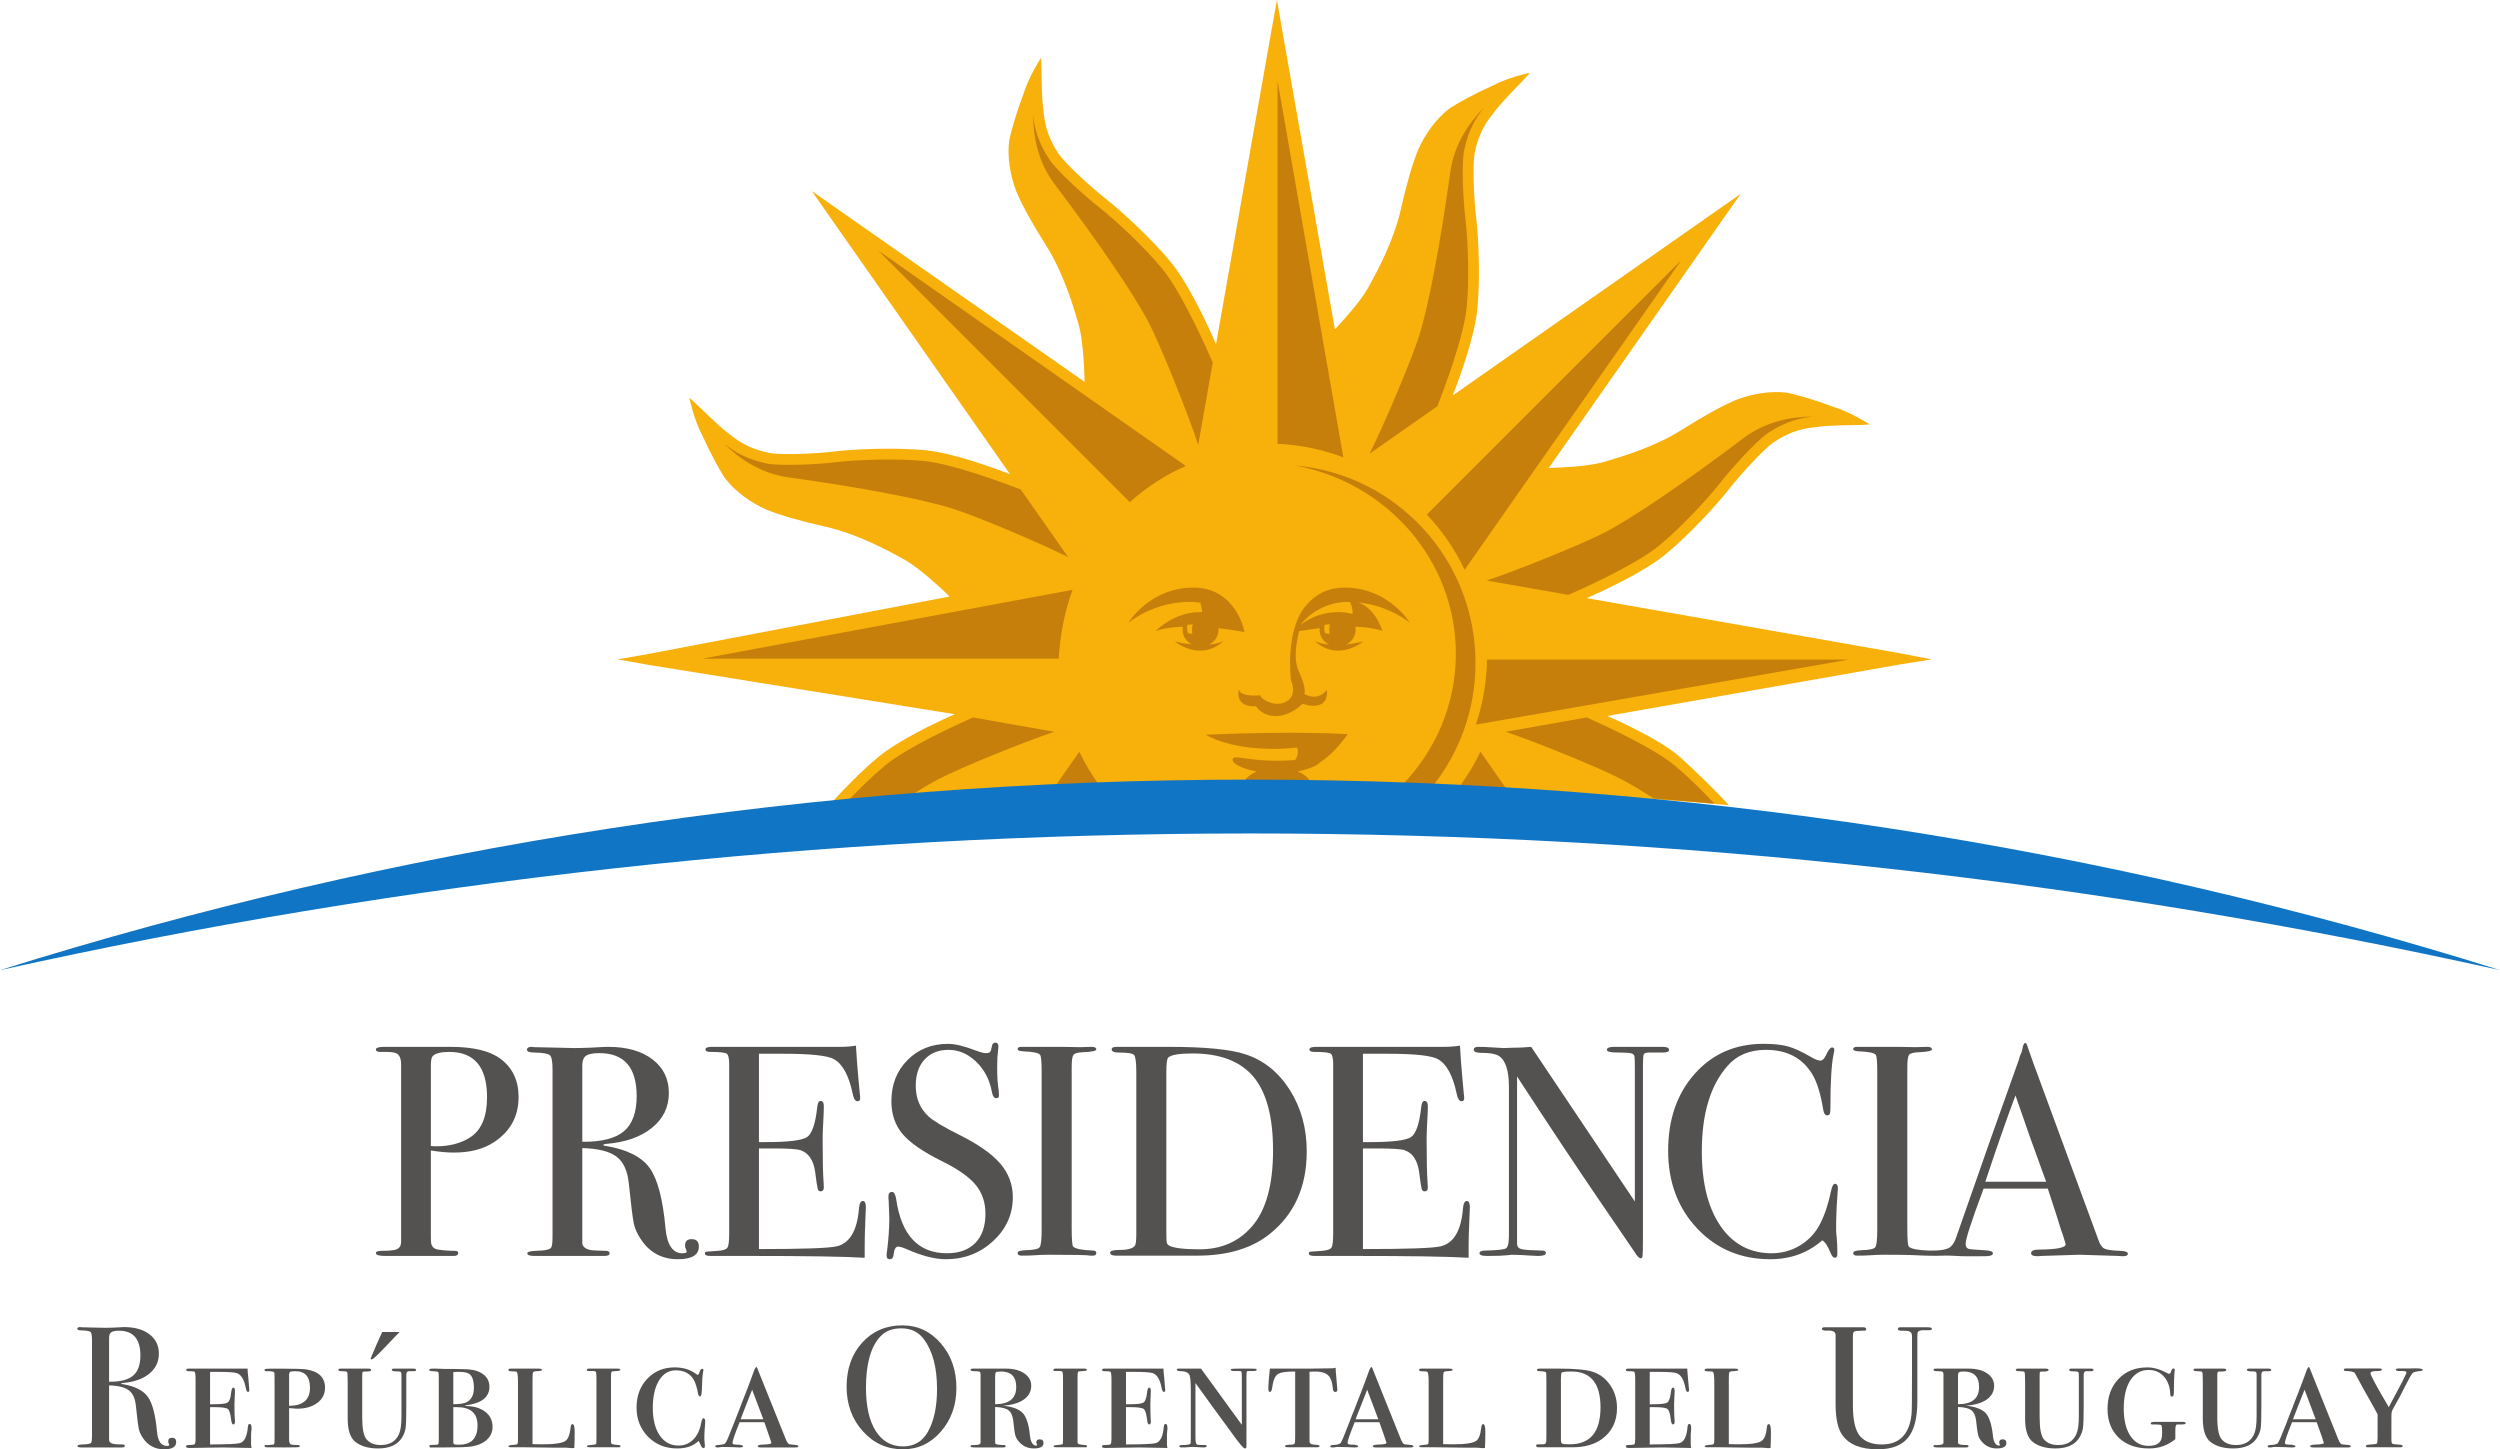 <?xml version="1.0" encoding="UTF-8" standalone="no"?>
<svg
   xmlns:dc="http://purl.org/dc/elements/1.1/"
   xmlns:cc="http://creativecommons.org/ns#"
   xmlns:rdf="http://www.w3.org/1999/02/22-rdf-syntax-ns#"
   xmlns:svg="http://www.w3.org/2000/svg"
   xmlns="http://www.w3.org/2000/svg"
   xmlns:sodipodi="http://sodipodi.sourceforge.net/DTD/sodipodi-0.dtd"
   xmlns:inkscape="http://www.inkscape.org/namespaces/inkscape"
   width="510.234pt"
   height="295.793pt"
   viewBox="0 0 510.234 295.793"
   version="1.1"
   id="svg115"
   sodipodi:docname="logo_presidencia.svg"
   inkscape:version="0.92.1 r">
  <defs
     id="defs119" />
  <sodipodi:namedview
     pagecolor="#ffffff"
     bordercolor="#666666"
     borderopacity="1"
     objecttolerance="10"
     gridtolerance="10"
     guidetolerance="10"
     inkscape:pageopacity="0"
     inkscape:pageshadow="2"
     inkscape:window-width="1521"
     inkscape:window-height="758"
     id="namedview117"
     showgrid="false"
     fit-margin-top="0"
     fit-margin-left="0"
     fit-margin-right="0"
     fit-margin-bottom="0"
     inkscape:zoom="0.29733905"
     inkscape:cx="341.92667"
     inkscape:cy="84.516461"
     inkscape:window-x="0"
     inkscape:window-y="0"
     inkscape:window-maximized="0"
     inkscape:current-layer="svg115" />
  <g
     id="surface1"
     transform="translate(-164.5,-65.234)">
    <path
       style="fill:#f8b00a;fill-opacity:1;fill-rule:nonzero;stroke:none"
       d="m 507.523,219.883 c 2.957,2.719 6.898,6.426 9.82,9.695 -29.18,-2.855 -91.918,-4.383 -91.918,-4.383 -31.762,0 -62.508,1.543 -91.695,4.402 2.922,-3.27 6.73,-7.129 9.828,-9.695 4.203,-3.547 11.973,-7.207 15.789,-8.902 l -62.238,-10.027 -6.566,-1.168 6.234,-1.09 61.555,-11.742 c -1.82,-1.738 -6.215,-5.824 -9.133,-7.465 -3.992,-2.23 -9.992,-5.359 -16.109,-6.75 -5.434,-1.234 -9.297,-2.348 -12.191,-3.52 -3.348,-1.484 -6.449,-3.82 -8.355,-6.301 -1.102,-1.59 -3.113,-5.27 -4.609,-8.637 -1.852,-3.449 -2.75,-7.879 -2.75,-7.879 0.547,0.434 2.051,1.875 2.051,1.875 0.043,0.043 3.805,3.742 5.422,4.98 l 0.633,0.492 c 1.605,1.277 3.812,3.035 8.281,3.926 2.359,0.434 9.211,0.172 13.316,-0.328 4.445,-0.535 12.652,-0.785 18.16,-0.27 5.547,0.469 13.777,3.445 17.602,4.93 l -36.645,-52.332 -3.816,-5.465 5.176,3.629 50.492,35.316 c -0.062,-2.605 -0.289,-8.406 -1.184,-11.57 -1.238,-4.402 -3.27,-10.859 -6.609,-16.16 -2.969,-4.719 -4.918,-8.238 -6.133,-11.117 -1.32,-3.41 -1.875,-7.262 -1.461,-10.363 0.352,-1.906 1.535,-5.926 2.848,-9.371 1.133,-3.742 3.629,-7.516 3.629,-7.516 0.082,0.691 0.125,2.777 0.125,2.777 0,0.059 0.043,5.344 0.312,7.359 l 0.105,0.797 c 0.227,2.043 0.551,4.844 3.07,8.637 1.363,1.965 6.391,6.625 9.648,9.18 3.523,2.766 9.512,8.391 13.031,12.648 3.996,4.73 8.141,13.988 9.441,17.016 l 11.262,-63.711 1.176,-6.547 1.082,6.211 10.742,61.004 c 1.969,-2.098 5.27,-5.781 6.699,-8.332 2.238,-3.992 5.371,-10 6.754,-16.113 1.238,-5.434 2.355,-9.293 3.527,-12.188 1.488,-3.348 3.82,-6.457 6.297,-8.355 1.602,-1.109 5.281,-3.117 8.637,-4.617 3.449,-1.852 7.879,-2.754 7.879,-2.754 -0.434,0.551 -1.871,2.062 -1.871,2.062 -0.047,0.035 -3.75,3.797 -4.973,5.418 l -0.504,0.637 c -1.273,1.609 -3.035,3.812 -3.926,8.281 -0.43,2.355 -0.172,9.207 0.332,13.312 0.527,4.449 0.785,12.656 0.254,18.16 -0.473,5.746 -3.641,14.359 -5.059,17.988 l 53.305,-37.324 5.469,-3.82 -3.637,5.18 -35.543,50.77 c 2.812,-0.082 8.027,-0.34 10.965,-1.164 4.406,-1.246 10.867,-3.277 16.172,-6.617 4.719,-2.965 8.23,-4.91 11.117,-6.125 3.406,-1.32 7.254,-1.875 10.355,-1.461 1.906,0.352 5.926,1.535 9.375,2.848 3.75,1.129 7.508,3.625 7.508,3.625 -0.684,0.082 -2.777,0.129 -2.777,0.129 -0.059,0 -5.34,0.043 -7.352,0.312 l -0.797,0.098 c -2.047,0.234 -4.848,0.559 -8.637,3.082 -1.969,1.359 -6.637,6.395 -9.184,9.645 -2.758,3.52 -8.387,9.504 -12.645,13.031 -4.422,3.73 -12.809,7.598 -16.355,9.152 l 63.84,11.23 6.566,1.273 -6.234,0.988 -59.961,10.559 c 0,0 10.699,4.594 14.984,8.523"
       id="path2"
       inkscape:connector-curvature="0" />
    <path
       style="fill:#c57f0a;fill-opacity:1;fill-rule:nonzero;stroke:none"
       d="m 525.273,153.648 c -2.355,1.625 -7.301,7.074 -9.68,10.117 -2.691,3.434 -8.176,9.258 -12.332,12.699 -4.598,3.883 -15.66,8.863 -18.676,10.18 l -16.672,-2.93 c 6.723,-2.242 19.445,-7.41 24.055,-9.781 5.652,-2.918 16.242,-10.117 28.336,-19.254 4.48,-3.387 9.633,-4.387 14.102,-4.422 -2.137,0.262 -5.184,0.762 -9.133,3.391"
       id="path4"
       inkscape:connector-curvature="0" />
    <path
       style="fill:#c57f0a;fill-opacity:1;fill-rule:nonzero;stroke:none"
       d="m 463.422,181.52 c -1.965,-4.16 -4.578,-7.953 -7.711,-11.262 l 51.902,-51.895 z m 0,0"
       id="path6"
       inkscape:connector-curvature="0" />
    <path
       style="fill:#c57f0a;fill-opacity:1;fill-rule:nonzero;stroke:none"
       d="m 463.293,96.066 c -0.523,2.824 -0.16,10.172 0.309,14 0.512,4.336 0.773,12.328 0.258,17.699 -0.504,5.969 -4.766,17.242 -5.992,20.367 l -13.84,9.691 c 3.164,-6.355 8.477,-18.938 10.055,-23.871 1.938,-6.051 4.336,-18.633 6.426,-33.645 0.762,-5.555 3.715,-9.906 6.852,-13.086 -1.332,1.688 -3.137,4.199 -4.066,8.844"
       id="path8"
       inkscape:connector-curvature="0" />
    <path
       style="fill:#c57f0a;fill-opacity:1;fill-rule:nonzero;stroke:none"
       d="m 438.664,158.578 c -4.203,-1.59 -8.715,-2.555 -13.426,-2.77 V 81.73 Z m 0,0"
       id="path10"
       inkscape:connector-curvature="0" />
    <path
       style="fill:#c57f0a;fill-opacity:1;fill-rule:nonzero;stroke:none"
       d="m 378.734,97.883 c 1.625,2.355 7.07,7.301 10.113,9.68 3.426,2.695 9.262,8.172 12.699,12.328 4.293,5.086 9.918,18.059 10.469,19.348 l -2.965,16.781 c -2.273,-6.871 -7.645,-20.191 -10.039,-24.832 -2.914,-5.656 -10.117,-16.246 -19.25,-28.34 -3.379,-4.473 -4.379,-9.629 -4.406,-14.094 0.25,2.133 0.75,5.188 3.379,9.129"
       id="path12"
       inkscape:connector-curvature="0" />
    <path
       style="fill:#c57f0a;fill-opacity:1;fill-rule:nonzero;stroke:none"
       d="m 406.508,160.328 c -4.199,1.863 -8.051,4.359 -11.426,7.387 L 343.75,116.375 Z m 0,0"
       id="path14"
       inkscape:connector-curvature="0" />
    <path
       style="fill:#c57f0a;fill-opacity:1;fill-rule:nonzero;stroke:none"
       d="m 312.305,155.809 c 1.688,1.324 4.207,3.129 8.852,4.055 2.82,0.516 10.164,0.164 13.996,-0.305 4.332,-0.516 12.324,-0.766 17.691,-0.258 5.75,0.488 16.402,4.453 19.984,5.836 l 9.656,13.789 c -6.473,-3.191 -18.621,-8.305 -23.438,-9.844 -6.062,-1.941 -18.641,-4.344 -33.656,-6.43 -5.551,-0.77 -9.906,-3.715 -13.086,-6.844"
       id="path16"
       inkscape:connector-curvature="0" />
    <path
       style="fill:#c57f0a;fill-opacity:1;fill-rule:nonzero;stroke:none"
       d="m 383.406,185.613 c -1.551,4.113 -2.602,9.441 -2.828,14.047 h -72.715 z m 0,0"
       id="path18"
       inkscape:connector-curvature="0" />
    <path
       style="fill:#c57f0a;fill-opacity:1;fill-rule:nonzero;stroke:none"
       d="m 465.719,213.117 c 1.406,-4.18 2.203,-8.629 2.266,-13.266 h 73.848 z m 0,0"
       id="path20"
       inkscape:connector-curvature="0" />
    <path
       style="fill:#c57f0a;fill-opacity:1;fill-rule:nonzero;stroke:none"
       d="m 418.5,194.223 h 0.019 c 0,0 -0.012,-0.012 -0.023,-0.031 -0.117,-0.578 -1.93,-9.105 -10.543,-9.027 -8.902,0.074 -13.176,7.188 -13.176,7.188 0,0 5.172,-4.434 12.957,-4.27 0.621,0.012 1.203,0.082 1.773,0.176 0.121,0.48 0.273,1.16 0.375,1.914 -5.629,-0.238 -9.488,3.828 -9.488,3.828 0,0 1.66,-0.715 5.539,-0.867 -0.047,0.203 -0.07,0.422 -0.07,0.645 0,1.277 0.75,2.379 1.859,2.973 -1.016,-0.102 -2.152,-0.285 -3.438,-0.582 0,0 5.168,4.27 9.961,-0.148 0,0 -0.914,0.574 -2.988,0.773 1.148,-0.578 1.941,-1.703 1.941,-3.016 0,-0.121 -0.023,-0.227 -0.035,-0.336 1.609,0.172 3.367,0.422 5.336,0.781 m -10.551,-1.57 c -0.289,0.75 -0.094,1.945 -0.094,1.945 -0.445,0.016 -0.879,-0.148 -0.879,-0.148 -0.371,-0.719 -0.121,-1.711 -0.121,-1.711 z m 0,0"
       id="path22"
       inkscape:connector-curvature="0" />
    <path
       style="fill:#c57f0a;fill-opacity:1;fill-rule:nonzero;stroke:none"
       d="m 435.957,192.652 c -0.293,0.75 -0.102,1.945 -0.102,1.945 -0.438,0.016 -0.879,-0.148 -0.879,-0.148 -0.371,-0.719 -0.121,-1.711 -0.121,-1.711 z m -5.938,-0.008 c 1.426,-1.91 4.855,-4.473 9.285,-4.562 0.238,-0.008 0.461,0.004 0.707,0.012 0.215,0.402 0.598,1.312 0.551,2.453 -1.102,-0.293 -2.332,-0.457 -3.66,-0.367 -3.309,0.215 -5.586,1.512 -6.918,2.582 0.008,-0.039 0.027,-0.074 0.035,-0.117 m 16.594,1.332 c -0.062,-0.242 -1.352,-4.555 -4.902,-5.789 6.422,0.637 10.547,4.164 10.547,4.164 0,0 -4.27,-7.113 -13.184,-7.188 -3.879,-0.035 -6.371,1.676 -7.965,3.613 -0.512,0.52 -4.121,4.547 -3.145,15.234 0,0 1.434,3.016 -0.824,4.348 -2.309,1.367 -5.289,-0.355 -5.414,-1.227 0,0 -4.051,0.473 -4.387,-1.191 0,0 -1,3.676 3.512,3.438 0,0 1.246,2.121 4.238,1.988 3.004,-0.121 5.25,-2.496 5.25,-2.496 0,0 5.359,2 4.984,-2.863 0,0 -1.621,2.496 -4.613,0.875 0,0 0.531,-1.074 -1.125,-4.609 -1.055,-2.258 -0.637,-5.41 0.062,-8.238 1.523,-0.258 2.922,-0.457 4.219,-0.594 -0.016,0.109 -0.043,0.215 -0.043,0.336 0,1.305 0.797,2.438 1.945,3.016 -2.074,-0.199 -2.988,-0.773 -2.988,-0.773 4.793,4.418 9.957,0.148 9.957,0.148 -1.273,0.297 -2.41,0.48 -3.418,0.586 1.102,-0.602 1.852,-1.699 1.852,-2.977 0,-0.227 -0.023,-0.441 -0.07,-0.645 3.043,0.121 4.719,0.586 5.309,0.777 l 0.211,0.09 v -0.008 l 0.019,0.008 c 0,0 -0.019,-0.019 -0.027,-0.023"
       id="path24"
       inkscape:connector-curvature="0" />
    <path
       style="fill:#c57f0a;fill-opacity:1;fill-rule:nonzero;stroke:none"
       d="m 461.633,198.668 c 0,10.41 -4.195,19.852 -11.027,26.863 2.098,0.055 4.191,0.109 6.281,0.176 5.473,-6.902 8.754,-15.645 8.754,-25.164 0,-21.141 -16.152,-38.48 -36.75,-40.293 18.645,3.438 32.742,19.324 32.742,38.418"
       id="path26"
       inkscape:connector-curvature="0" />
    <path
       style="fill:#c57f0a;fill-opacity:1;fill-rule:nonzero;stroke:none"
       d="m 349.391,228.203 c 2.727,-1.746 5.062,-3.133 6.887,-4.066 4.453,-2.301 16.496,-7.211 23.359,-9.555 l -16.547,-2.918 c -3.645,1.609 -13.762,6.262 -18.109,9.934 -2.477,2.047 -5.422,4.941 -7.965,7.672 4.094,-0.379 8.227,-0.73 12.375,-1.066"
       id="path28"
       inkscape:connector-curvature="0" />
    <path
       style="fill:#c57f0a;fill-opacity:1;fill-rule:nonzero;stroke:none"
       d="m 389.125,225.867 c -1.668,-2.246 -3.129,-4.648 -4.344,-7.203 l -5.32,7.617 c 3.207,-0.152 6.43,-0.289 9.664,-0.414"
       id="path30"
       inkscape:connector-curvature="0" />
    <path
       style="fill:#c57f0a;fill-opacity:1;fill-rule:nonzero;stroke:none"
       d="m 502.031,228.203 c -2.727,-1.746 -5.062,-3.133 -6.887,-4.066 -4.453,-2.301 -16.5,-7.211 -23.352,-9.555 l 16.539,-2.918 c 3.648,1.609 13.766,6.262 18.113,9.934 2.473,2.047 5.418,4.941 7.969,7.672 -4.098,-0.379 -8.23,-0.73 -12.383,-1.066"
       id="path32"
       inkscape:connector-curvature="0" />
    <path
       style="fill:#c57f0a;fill-opacity:1;fill-rule:nonzero;stroke:none"
       d="m 462.301,225.867 c 1.66,-2.246 3.129,-4.648 4.348,-7.203 l 5.32,7.617 c -3.215,-0.152 -6.438,-0.289 -9.668,-0.414"
       id="path34"
       inkscape:connector-curvature="0" />
    <path
       style="fill:#c57f0a;fill-opacity:1;fill-rule:nonzero;stroke:none"
       d="m 429.262,217.785 c 0.18,0.684 0.262,1.719 -0.445,2.559 -1.695,0.145 -2.973,0.156 -3.551,0.148 v -0.004 c 0,0 -0.062,0 -0.168,0.004 -0.105,-0.004 -0.16,-0.004 -0.16,-0.004 v 0.004 c -0.859,0.012 -3.254,-0.019 -6.281,-0.48 -2.25,-0.34 -2.57,-0.234 -2.582,0.332 -0.012,0.852 2.262,1.863 4.914,2.34 -1.496,0.664 -2.629,1.652 -2.617,2.512 v 0.031 c 1.309,-0.008 2.617,-0.012 3.926,-0.016 1.32,-0.195 2.316,-0.211 2.758,-0.207 v 0.004 c 0,0 0.055,-0.004 0.133,-0.004 0.078,0 0.125,0.004 0.125,0.004 v -0.004 c 0.445,-0.004 1.434,0.012 2.754,0.207 1.316,0.004 2.633,0.008 3.941,0.016 v -0.031 c 0.008,-0.871 -1.145,-1.875 -2.664,-2.531 2.156,-0.406 4.043,-1.16 4.613,-1.891 1.578,-0.973 3.453,-2.719 5.617,-5.703 0,0 -10.035,-0.703 -28.941,0.109 0,0 4,2.781 13.359,2.895 1.891,0.019 3.652,-0.098 5.27,-0.289"
       id="path36"
       inkscape:connector-curvature="0" />
    <path
       style="fill:#1175c5;fill-opacity:1;fill-rule:nonzero;stroke:none"
       d="m 419.609,235.34 c 87.637,0 172.992,9.648 255.125,27.895 C 594.188,237.977 508.5,224.348 419.609,224.348 c -88.875,0 -174.566,13.629 -255.109,38.887 82.125,-18.246 167.492,-27.895 255.109,-27.895"
       id="path38"
       inkscape:connector-curvature="0" />
    <path
       style="fill:#545151;fill-opacity:1;fill-rule:nonzero;stroke:none"
       d="m 294.438,288.945 c 0,-5.852 -2.535,-8.773 -7.605,-8.773 -1.348,0 -2.27,0.188 -2.758,0.559 -0.492,0.363 -0.734,1.02 -0.734,1.957 v 15.574 c 3.918,0.043 6.75,-0.676 8.496,-2.137 1.727,-1.473 2.602,-3.867 2.602,-7.18 m 12.691,30.715 c 0,1.715 -1.434,2.574 -4.293,2.574 -3.184,0 -5.684,-1.324 -7.484,-3.984 -0.77,-1.145 -1.277,-2.246 -1.496,-3.305 -0.23,-1.074 -0.566,-3.762 -1.012,-8.102 -0.25,-2.605 -1.086,-4.465 -2.52,-5.547 -1.426,-1.078 -3.758,-1.656 -6.984,-1.746 v 19.312 c 0,0.82 0.648,1.336 1.957,1.535 0.371,0.043 1.305,0.086 2.824,0.121 0.527,0 0.793,0.164 0.793,0.496 0,0.359 -0.344,0.547 -1.039,0.547 h -14.41 c -0.902,0 -1.352,-0.188 -1.352,-0.547 0,-0.289 0.594,-0.453 1.781,-0.496 1.918,-0.035 2.957,-0.285 3.121,-0.73 0.168,-0.215 0.25,-1.008 0.25,-2.398 v -33.844 c 0,-1.637 -0.176,-2.613 -0.523,-2.941 -0.344,-0.328 -1.398,-0.512 -3.156,-0.555 -1.023,0 -1.531,-0.188 -1.531,-0.551 0,-0.406 0.324,-0.609 0.977,-0.609 0.129,0 0.312,0.023 0.555,0.062 l 8.156,0.184 c 0.82,0 1.961,-0.031 3.434,-0.086 1.637,-0.098 2.781,-0.16 3.438,-0.16 3.797,0 6.812,0.84 9.039,2.547 2.23,1.691 3.352,3.988 3.352,6.891 0,2.871 -1.152,5.227 -3.441,7.082 -2.289,1.863 -5.398,2.957 -9.324,3.285 -0.363,0.047 -0.566,0.102 -0.613,0.184 0,0.156 0.207,0.246 0.613,0.246 4.293,0.734 7.25,2.242 8.867,4.516 1.613,2.273 2.688,6.383 3.219,12.328 0.324,3.355 1.473,5.047 3.43,5.047 0.613,0 0.918,-0.129 0.918,-0.371 0,-0.043 -0.019,-0.082 -0.059,-0.125 -0.203,-0.445 -0.301,-0.816 -0.301,-1.105 0,-0.859 0.445,-1.281 1.344,-1.281 0.984,0 1.473,0.504 1.473,1.527 m -43.23,-30.473 c 0,-6.168 -2.578,-9.266 -7.727,-9.266 -1.715,0 -2.844,0.293 -3.371,0.875 -0.246,0.242 -0.367,0.879 -0.367,1.914 V 299.125 c 0.324,0.039 0.691,0.059 1.098,0.059 2.703,0 4.992,-0.598 6.871,-1.785 2.332,-1.484 3.496,-4.219 3.496,-8.211 m 6.438,-0.055 c 0,3.961 -1.695,7.043 -5.09,9.254 -2.125,1.391 -4.82,2.078 -8.094,2.078 -1.387,0 -2.961,-0.137 -4.719,-0.422 v 17.414 c 0,0.941 0.035,1.531 0.121,1.777 0.203,0.57 0.652,0.922 1.348,1.035 1.184,0.172 2.332,0.25 3.434,0.25 0.453,0 0.676,0.148 0.676,0.434 0,0.41 -0.289,0.609 -0.859,0.609 h -14.105 c -1.223,0 -1.836,-0.199 -1.836,-0.609 0,-0.285 0.426,-0.434 1.285,-0.434 1.922,0 3.027,-0.184 3.312,-0.551 0.328,-0.164 0.512,-0.578 0.551,-1.23 v -36.227 c 0,-1.27 -0.348,-2.055 -1.043,-2.34 -0.402,-0.16 -1.125,-0.25 -2.148,-0.25 h -1.039 c -0.609,0 -0.918,-0.156 -0.918,-0.488 0,-0.363 0.57,-0.543 1.715,-0.543 h 13.488 c 4.66,0 8.078,0.812 10.238,2.445 2.457,1.84 3.684,4.441 3.684,7.797"
       id="path40"
       inkscape:connector-curvature="0" />
    <path
       style="fill:#545151;fill-opacity:1;fill-rule:nonzero;stroke:none"
       d="m 341.219,311.629 c 0,0.16 -0.035,1.168 -0.121,3.008 -0.086,1.836 -0.121,3.59 -0.121,5.266 v 2.035 c -4.008,-0.254 -11.934,-0.375 -23.789,-0.375 h -7.668 c -0.777,0 -1.164,-0.164 -1.164,-0.496 0,-0.219 0.121,-0.34 0.367,-0.379 0.125,0 0.902,-0.059 2.332,-0.168 1.062,-0.078 1.707,-0.309 1.93,-0.672 0.227,-0.371 0.336,-1.336 0.336,-2.891 v -34.566 c 0,-1.184 -0.176,-1.895 -0.52,-2.121 -0.348,-0.23 -1.465,-0.348 -3.344,-0.348 -0.656,0 -0.98,-0.168 -0.98,-0.52 0,-0.336 0.453,-0.512 1.348,-0.512 h 26 c 1.227,0 2.352,-0.082 3.371,-0.246 0.082,1.758 0.266,4.188 0.551,7.297 l 0.25,2.641 c 0.035,0.203 0.059,0.465 0.059,0.793 0,0.418 -0.184,0.613 -0.551,0.613 -0.449,0 -0.777,-0.523 -0.98,-1.551 -0.777,-3.699 -2.047,-6.035 -3.801,-7.023 -1.309,-0.746 -4.742,-1.117 -10.301,-1.117 h -5.027 v 18.031 h 1.465 c 4.582,0 7.375,-0.355 8.375,-1.039 1,-0.703 1.688,-2.723 2.055,-6.078 0.082,-0.859 0.309,-1.285 0.672,-1.285 0.453,0 0.676,0.371 0.676,1.102 0,0.742 -0.039,1.816 -0.121,3.254 -0.082,1.422 -0.121,2.508 -0.121,3.25 0,4.375 0.062,7.371 0.195,9.012 0.031,0.402 0.047,0.754 0.047,1.043 0,0.535 -0.223,0.793 -0.672,0.793 -0.285,0 -0.477,-0.172 -0.578,-0.516 -0.105,-0.352 -0.273,-1.488 -0.516,-3.406 -0.328,-2.414 -1.328,-3.91 -2.996,-4.48 -0.73,-0.242 -2.641,-0.359 -5.738,-0.359 h -2.742 v 20.539 c 8.992,0 14.262,-0.188 15.824,-0.551 2.688,-0.609 4.227,-3.188 4.594,-7.754 0.082,-1.008 0.344,-1.512 0.797,-1.512 0.402,0 0.609,0.434 0.609,1.289"
       id="path42"
       inkscape:connector-curvature="0" />
    <path
       style="fill:#545151;fill-opacity:1;fill-rule:nonzero;stroke:none"
       d="m 371.211,309.543 c 0,3.516 -1.34,6.508 -4.016,8.984 -2.684,2.473 -5.902,3.707 -9.66,3.707 -2.211,0 -4.848,-0.672 -7.914,-2.023 -0.816,-0.363 -1.43,-0.551 -1.836,-0.551 -0.496,0 -0.797,0.566 -0.922,1.703 -0.047,0.578 -0.309,0.871 -0.801,0.871 -0.41,0 -0.613,-0.242 -0.613,-0.73 0,-0.332 0.019,-0.574 0.066,-0.742 0.32,-2.492 0.488,-4.801 0.488,-6.93 0,-0.406 -0.043,-1.543 -0.125,-3.434 -0.043,-0.242 -0.055,-0.57 -0.055,-0.973 0,-0.613 0.238,-0.922 0.73,-0.922 0.41,0 0.699,0.492 0.855,1.48 1.062,7.355 4.516,11.031 10.367,11.031 2.496,0 4.426,-0.707 5.797,-2.125 1.371,-1.406 2.051,-3.395 2.051,-5.969 0,-2.297 -0.668,-4.242 -1.992,-5.859 -1.328,-1.609 -3.605,-3.223 -6.84,-4.816 -3.887,-1.918 -6.578,-3.781 -8.09,-5.574 -1.516,-1.797 -2.273,-4.035 -2.273,-6.684 0,-3.398 1.098,-6.195 3.285,-8.398 2.184,-2.211 4.953,-3.312 8.309,-3.312 1.387,0 3.312,0.465 5.762,1.406 0.859,0.328 1.496,0.488 1.898,0.488 0.457,0 0.746,-0.078 0.895,-0.25 0.137,-0.156 0.27,-0.574 0.395,-1.277 0.082,-0.414 0.309,-0.613 0.676,-0.613 0.406,0 0.613,0.246 0.613,0.734 0,0.328 -0.019,0.582 -0.055,0.734 -0.125,0.98 -0.188,2.168 -0.188,3.562 0,1.957 0.102,3.508 0.301,4.66 l 0.066,0.973 c 0.039,0.445 -0.145,0.68 -0.555,0.68 -0.449,0 -0.754,-0.473 -0.918,-1.41 -0.453,-2.414 -1.516,-4.43 -3.188,-6.043 C 362.051,280.312 360.172,279.5 358.082,279.5 c -2.043,0 -3.668,0.66 -4.871,1.965 -1.211,1.301 -1.812,3.082 -1.812,5.336 0,2.617 0.879,4.715 2.641,6.316 0.98,0.895 3.102,2.16 6.375,3.797 3.84,1.918 6.594,3.875 8.281,5.855 1.672,1.984 2.516,4.246 2.516,6.773"
       id="path44"
       inkscape:connector-curvature="0" />
    <path
       style="fill:#545151;fill-opacity:1;fill-rule:nonzero;stroke:none"
       d="m 388.25,320.98 c 0,0.352 -0.238,0.523 -0.738,0.523 h -0.609 c -0.25,-0.129 -3.043,-0.184 -8.379,-0.184 -1.027,0 -2.051,0.043 -3.078,0.117 -0.535,0.043 -1.352,0.066 -2.457,0.066 -0.531,0 -0.801,-0.184 -0.801,-0.551 0,-0.328 0.531,-0.512 1.594,-0.555 1.637,-0.039 2.598,-0.238 2.883,-0.582 0.285,-0.355 0.43,-1.527 0.43,-3.539 v -32.344 c 0,-2.008 -0.109,-3.145 -0.312,-3.395 -0.25,-0.402 -1.383,-0.652 -3.418,-0.73 -0.781,-0.039 -1.176,-0.188 -1.176,-0.434 0,-0.324 0.246,-0.484 0.746,-0.484 h 8.375 c 0.617,0 1.816,0.023 3.598,0.066 l 2.355,-0.066 c 0.66,0 0.988,0.176 0.988,0.523 0,0.309 -0.914,0.504 -2.762,0.574 -1.051,0.047 -1.688,0.227 -1.91,0.551 -0.238,0.336 -0.355,1.188 -0.355,2.57 v 32.75 c 0,2.328 0.102,3.594 0.312,3.801 0.457,0.457 1.797,0.723 4.035,0.805 0.457,0 0.68,0.176 0.68,0.516"
       id="path46"
       inkscape:connector-curvature="0" />
    <path
       style="fill:#545151;fill-opacity:1;fill-rule:nonzero;stroke:none"
       d="m 424.32,299.977 c 0,-6.801 -1.336,-11.793 -3.992,-14.973 -2.664,-3.172 -6.812,-4.766 -12.453,-4.766 -2.738,0 -4.395,0.285 -4.965,0.855 -0.25,0.297 -0.367,1.277 -0.367,2.957 v 32.719 c 0,1.148 0.031,1.848 0.09,2.094 0.055,0.242 0.23,0.445 0.516,0.613 0.984,0.492 3.051,0.734 6.199,0.734 4.414,0 7.977,-1.562 10.668,-4.672 2.867,-3.277 4.305,-8.465 4.305,-15.562 m 6.875,0.246 c 0,7.215 -2.516,12.836 -7.551,16.855 -3.691,2.953 -8.613,4.426 -14.793,4.426 h -16.613 c -0.777,0 -1.164,-0.207 -1.164,-0.617 0,-0.367 0.648,-0.551 1.961,-0.551 1.672,0 2.723,-0.305 3.133,-0.922 0.152,-0.285 0.242,-1.062 0.242,-2.324 v -33.047 c 0,-2.008 -0.156,-3.168 -0.465,-3.504 -0.309,-0.328 -1.355,-0.488 -3.148,-0.488 -0.949,0 -1.414,-0.219 -1.414,-0.672 0,-0.328 0.34,-0.488 1.039,-0.488 h 10.672 c 7.359,0 12.57,0.504 15.637,1.535 3.727,1.23 6.734,3.66 9.027,7.289 2.289,3.625 3.438,7.793 3.438,12.508"
       id="path48"
       inkscape:connector-curvature="0" />
    <path
       style="fill:#545151;fill-opacity:1;fill-rule:nonzero;stroke:none"
       d="m 464.488,311.629 c 0,0.16 -0.047,1.168 -0.117,3.008 -0.09,1.836 -0.137,3.59 -0.137,5.266 v 2.035 c -4,-0.254 -11.93,-0.375 -23.789,-0.375 h -7.664 c -0.766,0 -1.164,-0.164 -1.164,-0.496 0,-0.219 0.129,-0.34 0.367,-0.379 0.125,0 0.906,-0.059 2.336,-0.168 1.055,-0.078 1.699,-0.309 1.938,-0.672 0.219,-0.371 0.336,-1.336 0.336,-2.891 v -34.566 c 0,-1.184 -0.176,-1.895 -0.531,-2.121 -0.336,-0.23 -1.465,-0.348 -3.34,-0.348 -0.648,0 -0.977,-0.168 -0.977,-0.52 0,-0.336 0.453,-0.512 1.344,-0.512 h 26.004 c 1.23,0 2.359,-0.082 3.379,-0.246 0.078,1.758 0.254,4.188 0.547,7.297 l 0.242,2.641 c 0.039,0.203 0.07,0.465 0.07,0.793 0,0.418 -0.188,0.613 -0.562,0.613 -0.445,0 -0.773,-0.523 -0.977,-1.551 -0.781,-3.699 -2.047,-6.035 -3.801,-7.023 -1.316,-0.746 -4.746,-1.117 -10.305,-1.117 h -5.023 v 18.031 h 1.469 c 4.582,0 7.367,-0.355 8.363,-1.039 1.012,-0.703 1.699,-2.723 2.059,-6.078 0.082,-0.859 0.316,-1.285 0.68,-1.285 0.445,0 0.68,0.371 0.68,1.102 0,0.742 -0.043,1.816 -0.133,3.254 -0.074,1.422 -0.117,2.508 -0.117,3.25 0,4.375 0.059,7.371 0.191,9.012 0.027,0.402 0.059,0.754 0.059,1.043 0,0.535 -0.234,0.793 -0.68,0.793 -0.289,0 -0.477,-0.172 -0.586,-0.516 -0.102,-0.352 -0.277,-1.488 -0.512,-3.406 -0.336,-2.414 -1.324,-3.91 -2.988,-4.48 -0.73,-0.242 -2.652,-0.359 -5.746,-0.359 h -2.738 v 20.539 c 8.996,0 14.258,-0.188 15.82,-0.551 2.691,-0.609 4.23,-3.188 4.598,-7.754 0.086,-1.008 0.348,-1.512 0.789,-1.512 0.41,0 0.617,0.434 0.617,1.289"
       id="path50"
       inkscape:connector-curvature="0" />
    <path
       style="fill:#545151;fill-opacity:1;fill-rule:nonzero;stroke:none"
       d="m 505.141,279.5 c 0,0.406 -0.508,0.594 -1.531,0.551 h -2.449 c -0.66,0 -1.055,0.117 -1.168,0.34 -0.121,0.219 -0.176,0.902 -0.176,2.055 v 35.258 c 0,2.172 -0.031,3.43 -0.078,3.801 -0.031,0.367 -0.16,0.547 -0.359,0.547 -0.242,0 -0.531,-0.223 -0.855,-0.676 l -7.828,-11.477 c -4.543,-6.66 -10.07,-14.977 -16.574,-24.957 v 34.223 c 0.039,0.539 0.348,0.883 0.934,1.02 0.57,0.148 1.949,0.234 4.133,0.281 0.547,0 0.82,0.16 0.82,0.488 0,0.41 -0.539,0.609 -1.594,0.609 -0.375,0 -1.539,-0.059 -3.504,-0.188 -0.648,-0.031 -1.289,-0.055 -1.891,-0.055 0.027,0 -0.32,0.043 -1.078,0.117 -0.758,0.082 -1.91,0.125 -3.469,0.125 h -0.605 c -0.949,0 -1.414,-0.188 -1.414,-0.547 0,-0.371 0.41,-0.551 1.23,-0.551 2.402,-0.047 3.809,-0.199 4.191,-0.465 0.398,-0.262 0.586,-1.137 0.586,-2.609 v -30.277 c 0,-3.402 -0.703,-5.523 -2.082,-6.383 -0.66,-0.414 -1.836,-0.613 -3.496,-0.613 -1.062,0 -1.598,-0.215 -1.598,-0.648 0,-0.387 0.309,-0.578 0.918,-0.578 0.82,0 1.859,0.043 3.129,0.125 1.266,0.074 1.941,0.121 2.027,0.121 0.121,0 0.691,-0.027 1.719,-0.066 1.348,0 2.652,-0.055 3.926,-0.18 l 21.156,31.566 v -27.277 c 0,-1.273 -0.035,-2.031 -0.07,-2.293 -0.035,-0.277 -0.207,-0.48 -0.492,-0.617 -0.289,-0.141 -1.273,-0.219 -2.941,-0.219 -1.465,0 -2.203,-0.188 -2.203,-0.551 0,-0.41 0.5,-0.609 1.469,-0.609 h 9.871 c 0.902,0 1.348,0.199 1.348,0.609"
       id="path52"
       inkscape:connector-curvature="0" />
    <path
       style="fill:#545151;fill-opacity:1;fill-rule:nonzero;stroke:none"
       d="m 539.602,307.766 c 0,-0.043 -0.031,0.516 -0.113,1.66 -0.168,2.285 -0.25,4.578 -0.25,6.859 0,0.289 0.035,0.812 0.125,1.566 0.074,0.754 0.125,1.668 0.125,2.727 v 0.555 c 0,0.531 -0.168,0.805 -0.488,0.805 -0.332,0 -0.621,-0.32 -0.863,-0.922 -0.578,-1.441 -1.148,-2.312 -1.723,-2.641 -2.945,2.578 -6.477,3.859 -10.609,3.859 -6.012,0 -10.98,-2.094 -14.926,-6.277 -3.941,-4.195 -5.922,-9.477 -5.922,-15.855 0,-6.414 1.809,-11.664 5.434,-15.719 3.613,-4.07 8.289,-6.109 14.008,-6.109 2.09,0 3.75,0.18 4.996,0.523 1.246,0.34 2.793,1.055 4.633,2.117 0.891,0.531 1.574,0.789 2.023,0.789 0.363,0 0.707,-0.324 1.047,-0.973 0.527,-1.152 0.957,-1.715 1.281,-1.715 0.324,0 0.488,0.16 0.488,0.484 0,0.164 -0.039,0.426 -0.121,0.797 -0.449,1.965 -0.672,5.645 -0.672,11.039 0,0.773 -0.062,1.227 -0.195,1.348 -0.113,0.125 -0.277,0.191 -0.48,0.191 -0.41,0 -0.676,-0.398 -0.793,-1.172 -0.531,-3.27 -1.289,-5.703 -2.277,-7.293 -2,-3.27 -5.145,-4.91 -9.43,-4.91 -3.316,0 -5.941,1.105 -7.859,3.309 -3.477,3.977 -5.211,9.773 -5.211,17.414 0,6.836 1.426,12.117 4.285,15.887 2.508,3.266 5.805,4.906 9.945,4.906 2.121,0 4.062,-0.531 5.82,-1.602 1.758,-1.062 3.117,-2.512 4.082,-4.379 0.953,-1.859 1.699,-4.102 2.238,-6.719 0.207,-0.98 0.469,-1.473 0.801,-1.473 0.398,0 0.602,0.305 0.602,0.922"
       id="path54"
       inkscape:connector-curvature="0" />
    <path
       style="fill:#545151;fill-opacity:1;fill-rule:nonzero;stroke:none"
       d="m 569.691,306.418 c 2.402,-7.227 4.453,-13.098 6.156,-17.617 l 2.953,8.492 c 1.535,4.25 2.637,7.285 3.305,9.125 z m -8.672,15.086 c 0.719,-0.039 1.457,-0.008 2.074,0.027 2.492,0.164 4.676,0.086 6.559,0.086 1.059,0 1.594,-0.195 1.594,-0.602 0,-0.371 -0.594,-0.574 -1.777,-0.617 -1.926,-0.129 -2.945,-0.199 -3.07,-0.242 -0.488,-0.125 -0.727,-0.473 -0.727,-1.051 0,-0.973 1.219,-4.742 3.672,-11.281 h 13.102 c 1.434,4.34 2.332,7.141 2.695,8.406 l 0.32,0.859 0.5,1.621 c 0.082,0.285 0.125,0.445 0.125,0.484 0,0.68 -1.793,1.039 -5.402,1.074 -1.098,0 -1.648,0.242 -1.648,0.711 0,0.43 0.402,0.637 1.223,0.637 0.328,0 0.637,-0.012 0.926,-0.055 l 7.781,-0.242 7.797,0.242 c 0.32,0.043 0.684,0.055 1.086,0.055 0.625,0 0.934,-0.164 0.934,-0.512 0,-0.352 -0.535,-0.547 -1.602,-0.586 -1.59,-0.047 -2.641,-0.188 -3.156,-0.441 -0.516,-0.246 -0.926,-0.84 -1.246,-1.77 -5.852,-15.934 -9.516,-25.895 -10.984,-29.855 -1.887,-5.074 -3.086,-8.402 -3.617,-9.996 -0.086,-0.242 -0.188,-0.363 -0.305,-0.363 -0.207,0 -0.367,0.227 -0.492,0.672 l -0.254,1.117 c -0.297,0.609 -0.488,1.145 -0.582,1.629 -3.297,9.148 -7.586,21.262 -12.832,36.363 -0.34,0.984 -0.789,1.645 -1.348,2 -0.582,0.348 -1.512,0.543 -2.805,0.578 -0.438,0.016 -0.578,0.012 -0.879,0.016 -0.145,0 -0.395,-0.004 -0.562,-0.004 -2.234,-0.082 -3.582,-0.348 -4.035,-0.805 -0.207,-0.207 -0.309,-1.473 -0.309,-3.801 v -32.746 c 0,-1.387 0.109,-2.238 0.344,-2.574 0.227,-0.324 0.863,-0.504 1.922,-0.547 1.836,-0.074 2.758,-0.273 2.758,-0.578 0,-0.348 -0.328,-0.523 -0.996,-0.523 l -2.355,0.066 c -1.777,-0.043 -2.98,-0.066 -3.594,-0.066 h -8.371 c -0.5,0 -0.758,0.16 -0.758,0.484 0,0.246 0.406,0.395 1.191,0.434 2.031,0.074 3.16,0.328 3.422,0.73 0.199,0.25 0.301,1.383 0.301,3.395 v 32.344 c 0,2.012 -0.137,3.184 -0.434,3.539 -0.277,0.344 -1.238,0.543 -2.871,0.582 -1.07,0.043 -1.609,0.227 -1.609,0.555 0,0.367 0.277,0.551 0.816,0.551 1.098,0 1.922,-0.023 2.465,-0.066 1.02,-0.074 2.035,-0.117 3.059,-0.117 5.34,0 7.039,0.121 8.387,0.184 1.344,0.059 2.844,0.027 3.57,0"
       id="path56"
       inkscape:connector-curvature="0" />
    <path
       style="fill:#545151;fill-opacity:1;fill-rule:nonzero;stroke:none"
       d="m 246.043,337.086 -3.207,3.359 c -1.418,1.496 -2.242,2.238 -2.473,2.238 -0.141,0 -0.211,-0.059 -0.211,-0.176 0,-0.016 0.027,-0.086 0.07,-0.203 l 0.211,-0.5 c 0.191,-0.469 0.508,-1.223 0.957,-2.246 l 1.121,-2.473 z m 0,0"
       id="path58"
       inkscape:connector-curvature="0" />
    <path
       style="fill:#545151;fill-opacity:1;fill-rule:nonzero;stroke:none"
       d="m 193.152,341.867 c 0,-3.352 -1.457,-5.043 -4.371,-5.043 -0.777,0 -1.309,0.117 -1.594,0.328 -0.277,0.203 -0.422,0.586 -0.422,1.133 v 8.953 c 2.262,0.023 3.891,-0.387 4.895,-1.242 0.996,-0.844 1.492,-2.215 1.492,-4.129 m 7.305,17.691 c 0,0.988 -0.824,1.469 -2.469,1.469 -1.832,0 -3.27,-0.758 -4.305,-2.285 -0.445,-0.652 -0.738,-1.301 -0.859,-1.91 -0.133,-0.609 -0.328,-2.16 -0.586,-4.652 -0.145,-1.504 -0.621,-2.578 -1.449,-3.195 -0.824,-0.617 -2.164,-0.953 -4.023,-0.996 v 11.109 c 0,0.469 0.375,0.758 1.133,0.875 0.215,0.031 0.754,0.051 1.621,0.066 0.305,0 0.461,0.109 0.461,0.289 0,0.219 -0.203,0.32 -0.602,0.32 h -8.293 c -0.516,0 -0.773,-0.102 -0.773,-0.32 0,-0.16 0.34,-0.262 1.016,-0.289 1.109,-0.016 1.711,-0.152 1.805,-0.414 0.094,-0.117 0.145,-0.574 0.145,-1.367 v -19.484 c 0,-0.945 -0.102,-1.504 -0.301,-1.688 -0.195,-0.195 -0.809,-0.305 -1.824,-0.332 -0.582,0 -0.871,-0.098 -0.871,-0.309 0,-0.23 0.18,-0.363 0.559,-0.363 0.07,0 0.18,0.016 0.312,0.043 l 4.703,0.102 c 0.461,0 1.121,-0.004 1.969,-0.043 0.941,-0.059 1.598,-0.102 1.98,-0.102 2.191,0 3.918,0.488 5.203,1.477 1.281,0.965 1.918,2.289 1.918,3.961 0,1.648 -0.656,3.008 -1.973,4.086 -1.316,1.074 -3.105,1.691 -5.363,1.887 -0.211,0.016 -0.328,0.059 -0.352,0.105 0,0.102 0.117,0.137 0.352,0.137 2.469,0.426 4.168,1.285 5.098,2.609 0.934,1.305 1.543,3.66 1.855,7.094 0.184,1.922 0.848,2.891 1.977,2.891 0.352,0 0.527,-0.062 0.527,-0.207 0,-0.031 -0.008,-0.055 -0.039,-0.082 -0.117,-0.25 -0.176,-0.465 -0.176,-0.625 0,-0.496 0.266,-0.742 0.781,-0.742 0.566,0 0.844,0.289 0.844,0.887"
       id="path60"
       inkscape:connector-curvature="0" />
    <path
       style="fill:#545151;fill-opacity:1;fill-rule:nonzero;stroke:none"
       d="m 215.848,356.812 c 0,-0.641 -0.129,-0.961 -0.359,-0.961 -0.234,0 -0.367,0.176 -0.391,0.523 -0.16,2.004 -0.711,3.133 -1.645,3.395 -0.609,0.168 -2.637,0.254 -6.082,0.27 v -7.617 h 0.875 c 1.504,0 2.418,0.129 2.746,0.371 0.328,0.254 0.559,1.008 0.695,2.273 0.07,0.598 0.207,0.887 0.418,0.887 0.23,0 0.352,-0.188 0.352,-0.566 0,-0.117 -0.012,-0.27 -0.027,-0.449 -0.055,-0.566 -0.082,-1.613 -0.082,-3.141 0,-0.312 0.019,-0.758 0.055,-1.34 0.031,-0.602 0.055,-1.031 0.055,-1.309 0,-0.477 -0.121,-0.711 -0.355,-0.711 -0.207,0 -0.355,0.336 -0.422,0.988 -0.113,1.105 -0.348,1.789 -0.703,2.027 -0.344,0.258 -1.27,0.379 -2.762,0.379 h -0.844 v -6.605 h 1.793 c 1.922,0 3.141,0.086 3.652,0.246 0.914,0.305 1.535,1.352 1.867,3.141 0.09,0.48 0.242,0.711 0.457,0.711 0.156,0 0.242,-0.16 0.242,-0.457 0,-0.152 -0.016,-0.297 -0.035,-0.414 -0.137,-1.738 -0.238,-2.785 -0.285,-3.133 l -0.027,-0.516 v -0.246 h -12.074 c -0.305,0 -0.453,0.094 -0.453,0.273 0,0.168 0.141,0.254 0.422,0.254 0.66,0 1.07,0.031 1.234,0.086 0.164,0.059 0.246,0.578 0.246,1.543 v 12.133 c 0,0.66 -0.07,1.039 -0.199,1.148 -0.121,0.102 -0.566,0.16 -1.316,0.16 -0.281,0 -0.426,0.109 -0.426,0.316 0,0.191 0.254,0.285 0.75,0.285 l 6.734,-0.109 5.895,0.109 c -0.074,-0.254 -0.109,-0.492 -0.109,-0.719 v -2.035 c 0,-0.211 0.016,-0.465 0.055,-0.734 0.031,-0.285 0.055,-0.438 0.055,-0.457"
       id="path62"
       inkscape:connector-curvature="0" />
    <path
       style="fill:#545151;fill-opacity:1;fill-rule:nonzero;stroke:none"
       d="m 227.766,348.461 c 0,-2.246 -0.988,-3.375 -2.977,-3.375 -0.582,0 -0.945,0.051 -1.078,0.141 -0.141,0.094 -0.211,0.363 -0.211,0.812 v 6.105 c 2.848,0 4.266,-1.234 4.266,-3.684 m 3.07,-0.023 c 0,1.293 -0.523,2.34 -1.582,3.125 -1.047,0.785 -2.43,1.18 -4.141,1.18 -0.262,0 -0.727,-0.035 -1.402,-0.105 H 223.5 v 6.383 c 0,0.641 0.156,0.984 0.465,1.043 0.312,0.062 0.758,0.094 1.336,0.094 0.258,0 0.387,0.078 0.387,0.246 0,0.125 -0.141,0.188 -0.406,0.211 -0.273,0.019 -1.207,0.035 -2.805,0.035 -2.004,0 -3.168,-0.008 -3.496,-0.031 -0.328,-0.027 -0.492,-0.098 -0.492,-0.23 0,-0.18 0.094,-0.262 0.285,-0.23 h 0.523 c 0.543,-0.047 0.859,-0.074 0.953,-0.094 0.094,-0.012 0.164,-0.055 0.211,-0.121 0.051,-0.062 0.074,-0.469 0.074,-1.199 v -11.816 c 0,-0.945 -0.016,-1.453 -0.039,-1.527 -0.066,-0.203 -0.457,-0.312 -1.145,-0.312 h -0.473 c -0.262,0 -0.391,-0.094 -0.391,-0.281 0,-0.117 0.129,-0.188 0.391,-0.211 0.258,-0.031 1.141,-0.035 2.656,-0.035 3.012,0 4.871,0.059 5.551,0.172 2.504,0.422 3.75,1.664 3.75,3.707"
       id="path64"
       inkscape:connector-curvature="0" />
    <path
       style="fill:#545151;fill-opacity:1;fill-rule:nonzero;stroke:none"
       d="m 249.434,344.832 c 0,0.168 -0.191,0.254 -0.566,0.254 h -0.879 c -0.375,0 -0.566,0.234 -0.566,0.699 v 6.504 c 0,2.27 -0.047,3.738 -0.141,4.391 -0.094,0.656 -0.34,1.316 -0.742,1.977 -0.918,1.465 -2.543,2.195 -4.875,2.195 -1.926,0 -3.469,-0.434 -4.613,-1.32 -1.062,-0.832 -1.59,-2.41 -1.59,-4.762 v -7.422 c 0,-1.277 -0.039,-1.969 -0.129,-2.086 -0.078,-0.117 -0.426,-0.176 -1.035,-0.176 -0.496,0 -0.746,-0.094 -0.746,-0.281 0,-0.16 0.164,-0.246 0.5,-0.246 h 5.57 c 0.426,0 0.637,0.094 0.637,0.273 0,0.25 -0.434,0.352 -1.309,0.32 -0.254,0 -0.406,0.043 -0.457,0.133 -0.047,0.07 -0.066,0.348 -0.066,0.785 v 8.457 c 0,2.297 0.293,3.789 0.883,4.465 0.66,0.777 1.633,1.164 2.93,1.164 1.801,0 3.047,-0.758 3.703,-2.25 0.332,-0.754 0.492,-1.953 0.492,-3.625 v -8.496 c 0,-0.297 -0.059,-0.496 -0.176,-0.559 -0.125,-0.074 -0.449,-0.109 -0.992,-0.109 -0.543,0 -0.805,-0.109 -0.805,-0.312 0,-0.16 0.137,-0.246 0.418,-0.246 h 3.988 c 0.375,0 0.566,0.094 0.566,0.273"
       id="path66"
       inkscape:connector-curvature="0" />
    <path
       style="fill:#545151;fill-opacity:1;fill-rule:nonzero;stroke:none"
       d="m 261.219,348.488 c 0,-1.539 -0.352,-2.508 -1.051,-2.914 -0.398,-0.23 -1.062,-0.348 -1.992,-0.348 -0.402,0 -0.688,0.004 -0.879,0.035 l -0.281,0.027 v 6.543 c 1.266,-0.027 2.121,-0.145 2.594,-0.355 1.074,-0.488 1.609,-1.496 1.609,-2.988 m 3.809,7.93 c 0,1.078 -0.395,1.961 -1.184,2.68 -0.781,0.703 -1.871,1.168 -3.262,1.375 -0.82,0.117 -2.645,0.176 -5.465,0.176 h -2.723 c -0.164,0.019 -0.246,-0.059 -0.246,-0.246 0,-0.137 0.055,-0.227 0.145,-0.246 0.09,-0.031 0.375,-0.035 0.844,-0.035 0.465,0 0.742,-0.055 0.812,-0.148 0.07,-0.086 0.102,-0.383 0.102,-0.875 v -12.738 c 0,-0.609 -0.031,-0.98 -0.102,-1.074 -0.07,-0.113 -0.445,-0.176 -1.129,-0.199 -0.496,-0.027 -0.742,-0.109 -0.742,-0.254 0,-0.18 0.262,-0.273 0.777,-0.273 h 0.602 c 0.258,0 0.949,0.027 2.078,0.07 h 1.695 c 1.621,0.023 2.648,0.059 3.074,0.102 0.562,0.047 1.074,0.152 1.551,0.32 1.688,0.613 2.535,1.688 2.535,3.215 0,2.141 -1.645,3.414 -4.941,3.805 l 0.039,0.109 c 1.719,0.023 3.07,0.418 4.055,1.188 0.988,0.762 1.484,1.781 1.484,3.051 m -3.066,-0.277 c 0,-2.477 -1.402,-3.719 -4.207,-3.719 h -0.738 v 7.062 c 0,0.285 0.059,0.453 0.176,0.512 0.117,0.055 0.453,0.086 1.02,0.086 2.5,0 3.75,-1.309 3.75,-3.941"
       id="path68"
       inkscape:connector-curvature="0" />
    <path
       style="fill:#545151;fill-opacity:1;fill-rule:nonzero;stroke:none"
       d="m 281.789,357.438 c 0,-1.039 -0.156,-1.559 -0.465,-1.559 -0.207,0 -0.336,0.285 -0.383,0.844 -0.145,1.305 -0.469,2.145 -0.988,2.551 -0.625,0.496 -2.207,0.734 -4.738,0.734 -0.422,0 -1.102,-0.004 -2.031,-0.035 v -13.113 c 0,-0.879 0.031,-1.387 0.098,-1.531 0.074,-0.133 0.305,-0.219 0.676,-0.242 0.773,-0.027 1.16,-0.109 1.16,-0.23 0,-0.195 -0.219,-0.297 -0.676,-0.297 h -5.707 c -0.305,0 -0.465,0.086 -0.465,0.246 0,0.188 0.133,0.281 0.395,0.281 0.094,0.023 0.293,0.039 0.617,0.039 0.312,0 0.516,0.019 0.613,0.07 0.215,0.066 0.32,0.766 0.32,2.078 v 11.855 c 0,0.43 -0.031,0.676 -0.09,0.777 -0.055,0.098 -0.215,0.156 -0.477,0.176 -0.914,0.066 -1.379,0.16 -1.379,0.297 0,0.152 0.156,0.234 0.465,0.234 h 2.895 l 6.031,0.078 h 1.656 c 0.543,0 0.984,0.008 1.324,0.043 0.348,0.031 0.523,0.051 0.547,0.051 0.211,0 0.387,-0.008 0.527,-0.027 0.055,-0.902 0.074,-2 0.074,-3.32"
       id="path70"
       inkscape:connector-curvature="0" />
    <path
       style="fill:#545151;fill-opacity:1;fill-rule:nonzero;stroke:none"
       d="m 291.137,360.402 c 0,-0.137 -0.141,-0.227 -0.422,-0.246 -0.66,-0.047 -1.078,-0.105 -1.254,-0.184 -0.176,-0.066 -0.262,-0.227 -0.262,-0.457 v -13.293 c 0,-0.555 0.035,-0.875 0.105,-0.984 0.07,-0.102 0.27,-0.152 0.594,-0.152 0.801,-0.027 1.203,-0.109 1.203,-0.254 0,-0.18 -0.191,-0.273 -0.566,-0.273 h -5.816 c -0.309,0 -0.461,0.086 -0.461,0.246 0,0.168 0.105,0.246 0.316,0.246 h 1.062 c 0.305,0.031 0.48,0.117 0.523,0.27 0.047,0.152 0.074,0.691 0.074,1.621 V 358.375 c 0,0.906 -0.016,1.414 -0.055,1.531 -0.035,0.117 -0.406,0.203 -1.109,0.25 -0.523,0.019 -0.781,0.109 -0.781,0.273 0,0.125 0.199,0.184 0.602,0.184 h 5.926 c 0.215,0 0.32,-0.066 0.32,-0.211"
       id="path72"
       inkscape:connector-curvature="0" />
    <path
       style="fill:#545151;fill-opacity:1;fill-rule:nonzero;stroke:none"
       d="m 308.426,355.359 c 0,-0.453 -0.125,-0.676 -0.355,-0.676 -0.18,0 -0.34,0.309 -0.453,0.906 -0.262,1.469 -0.793,2.609 -1.613,3.43 -0.812,0.828 -1.82,1.246 -3.051,1.246 -1.598,0 -2.867,-0.699 -3.809,-2.066 -0.938,-1.387 -1.414,-3.254 -1.414,-5.609 0,-2.359 0.426,-4.223 1.277,-5.613 0.84,-1.371 1.984,-2.07 3.418,-2.07 1.719,0 2.953,0.668 3.707,2.004 0.328,0.613 0.613,1.543 0.844,2.801 0.074,0.348 0.203,0.531 0.387,0.531 0.238,0 0.367,-0.504 0.387,-1.492 0.031,-1.57 0.113,-2.762 0.254,-3.555 0.047,-0.195 0.066,-0.305 0.066,-0.316 0,-0.191 -0.086,-0.285 -0.25,-0.285 -0.234,0 -0.426,0.262 -0.59,0.777 -0.098,0.297 -0.207,0.453 -0.324,0.453 -0.094,0 -0.18,-0.047 -0.277,-0.133 -1.203,-0.926 -2.68,-1.383 -4.445,-1.383 -2.258,0 -4.121,0.773 -5.574,2.312 -1.465,1.539 -2.195,3.496 -2.195,5.887 0,2.398 0.789,4.383 2.371,5.977 1.574,1.582 3.547,2.367 5.93,2.367 1.855,0 3.312,-0.508 4.367,-1.539 0.051,0.086 0.082,0.16 0.109,0.203 l 0.32,0.668 c 0.18,0.406 0.379,0.602 0.559,0.602 0.184,0 0.281,-0.117 0.281,-0.348 v -0.254 c -0.066,-0.676 -0.105,-1.191 -0.105,-1.547 0,-0.516 0.047,-1.418 0.145,-2.684 0.019,-0.32 0.035,-0.523 0.035,-0.594"
       id="path74"
       inkscape:connector-curvature="0" />
    <path
       style="fill:#545151;fill-opacity:1;fill-rule:nonzero;stroke:none"
       d="m 320.281,354.891 -2.273,-6.023 c -0.566,1.418 -1.363,3.422 -2.355,6.023 z m 7.16,5.547 c 0,0.141 -0.234,0.211 -0.703,0.211 h -6.953 c -0.426,0 -0.625,-0.094 -0.625,-0.277 0,-0.188 0.414,-0.289 1.262,-0.32 1.004,-0.019 1.516,-0.137 1.516,-0.348 0,-0.051 -0.074,-0.273 -0.211,-0.66 -0.051,-0.195 -0.32,-0.98 -0.812,-2.355 l -0.418,-1.191 h -5.051 C 314.477,357.914 314,359.324 314,359.688 c 0,0.219 0.137,0.336 0.418,0.352 l 0.469,0.043 h 0.523 l 0.316,0.102 c 0.281,0 0.426,0.082 0.426,0.219 0,0.16 -0.25,0.246 -0.742,0.246 -0.07,0 -0.484,-0.016 -1.254,-0.059 -0.766,-0.027 -1.438,-0.043 -2.023,-0.043 h -0.316 l -0.32,0.043 -0.391,0.059 h -0.07 c -0.375,0 -0.562,-0.07 -0.562,-0.211 0,-0.168 0.148,-0.262 0.457,-0.281 0.426,-0.031 0.711,-0.047 0.844,-0.074 0.402,-0.074 0.66,-0.176 0.773,-0.32 0.145,-0.074 0.723,-1.41 1.738,-4.035 0.395,-1.055 0.785,-2.055 1.16,-2.965 0.148,-0.34 0.234,-0.582 0.281,-0.746 0.047,-0.16 0.145,-0.406 0.281,-0.742 0.398,-0.961 0.969,-2.438 1.695,-4.383 l 0.535,-1.48 0.238,-0.645 c 0.145,-0.344 0.285,-0.527 0.43,-0.527 0.066,0 0.223,0.324 0.453,0.988 0.711,1.723 2.531,6.258 5.469,13.621 0.277,0.727 0.562,1.117 0.816,1.16 0.074,0.023 0.445,0.059 1.129,0.113 0.449,0.027 0.668,0.121 0.668,0.316"
       id="path76"
       inkscape:connector-curvature="0" />
    <path
       style="fill:#545151;fill-opacity:1;fill-rule:nonzero;stroke:none"
       d="m 355.742,348.691 c 0,-4.324 -0.883,-7.68 -2.648,-10.086 -1.102,-1.512 -2.645,-2.266 -4.621,-2.266 -1.883,0 -3.344,0.578 -4.371,1.734 -1.91,2.121 -2.863,5.582 -2.863,10.363 0,3.801 0.66,6.746 1.988,8.852 1.34,2.102 3.199,3.148 5.602,3.148 2.23,0 3.918,-0.988 5.039,-2.973 1.25,-2.195 1.875,-5.117 1.875,-8.773 m 3.953,-0.18 c 0,3.504 -1.059,6.469 -3.164,8.895 -2.102,2.422 -4.688,3.621 -7.75,3.621 -3.238,0 -5.969,-1.223 -8.18,-3.68 -2.211,-2.457 -3.316,-5.488 -3.316,-9.082 0,-3.672 1.062,-6.672 3.191,-9.023 2.133,-2.332 4.855,-3.508 8.172,-3.508 3.125,0 5.758,1.223 7.867,3.676 2.117,2.445 3.18,5.473 3.18,9.102"
       id="path78"
       inkscape:connector-curvature="0" />
    <path
       style="fill:#545151;fill-opacity:1;fill-rule:nonzero;stroke:none"
       d="m 371.906,348.312 c 0,-2.098 -1.043,-3.16 -3.121,-3.16 -0.535,0 -0.863,0.051 -1,0.16 -0.125,0.102 -0.184,0.355 -0.184,0.758 v 5.754 c 2.855,0 4.305,-1.16 4.305,-3.512 m 5.57,11.422 c 0,0.754 -0.66,1.117 -1.965,1.117 -1.273,0 -2.301,-0.48 -3.105,-1.434 -0.352,-0.41 -0.582,-0.84 -0.695,-1.254 -0.121,-0.43 -0.258,-1.426 -0.418,-2.988 -0.125,-1.02 -0.445,-1.723 -0.969,-2.117 -0.535,-0.406 -1.438,-0.621 -2.723,-0.668 v 7.27 c -0.078,0.336 0.516,0.496 1.762,0.496 0.254,0 0.383,0.078 0.383,0.246 0,0.16 -0.16,0.246 -0.5,0.246 h -5.676 c -0.66,0 -0.984,-0.07 -0.984,-0.23 0,-0.176 0.113,-0.262 0.352,-0.262 h 0.496 c 0.797,0 1.195,-0.16 1.195,-0.496 v -13.941 c 0,-0.25 -0.062,-0.43 -0.188,-0.516 -0.137,-0.078 -0.473,-0.117 -1.027,-0.117 -0.547,0 -0.828,-0.094 -0.828,-0.281 0,-0.16 0.164,-0.246 0.488,-0.246 h 6.672 c 1.582,0 2.84,0.32 3.793,0.965 0.957,0.641 1.426,1.488 1.426,2.551 0,1.145 -0.504,2.078 -1.512,2.793 -1.004,0.711 -2.43,1.133 -4.273,1.25 1.988,0.203 3.34,0.727 4.082,1.539 0.734,0.82 1.219,2.297 1.426,4.434 0.141,1.445 0.578,2.176 1.309,2.176 0.113,0 0.172,-0.039 0.172,-0.109 0,-0.016 -0.031,-0.094 -0.086,-0.219 -0.059,-0.133 -0.086,-0.227 -0.086,-0.293 0,-0.43 0.23,-0.652 0.707,-0.652 0.512,0 0.773,0.254 0.773,0.742"
       id="path80"
       inkscape:connector-curvature="0" />
    <path
       style="fill:#545151;fill-opacity:1;fill-rule:nonzero;stroke:none"
       d="m 386.359,360.402 c 0,-0.137 -0.133,-0.227 -0.414,-0.246 -0.66,-0.047 -1.074,-0.105 -1.262,-0.184 -0.168,-0.066 -0.262,-0.227 -0.262,-0.457 v -13.293 c 0,-0.555 0.043,-0.875 0.105,-0.984 0.07,-0.102 0.273,-0.152 0.605,-0.152 0.801,-0.027 1.199,-0.109 1.199,-0.254 0,-0.18 -0.191,-0.273 -0.574,-0.273 h -5.812 c -0.301,0 -0.453,0.086 -0.453,0.246 0,0.168 0.094,0.246 0.309,0.246 h 1.059 c 0.309,0.031 0.484,0.117 0.527,0.27 0.051,0.152 0.07,0.691 0.07,1.621 V 358.375 c 0,0.906 -0.008,1.414 -0.043,1.531 -0.039,0.117 -0.406,0.203 -1.117,0.25 -0.516,0.019 -0.777,0.109 -0.777,0.273 0,0.125 0.203,0.184 0.602,0.184 h 5.93 c 0.215,0 0.309,-0.066 0.309,-0.211"
       id="path82"
       inkscape:connector-curvature="0" />
    <path
       style="fill:#545151;fill-opacity:1;fill-rule:nonzero;stroke:none"
       d="m 402.773,356.812 c 0,-0.641 -0.117,-0.961 -0.355,-0.961 -0.234,0 -0.367,0.176 -0.391,0.523 -0.16,2.004 -0.711,3.133 -1.645,3.395 -0.609,0.168 -2.633,0.254 -6.074,0.27 v -7.617 h 0.859 c 1.516,0 2.438,0.129 2.754,0.371 0.328,0.254 0.562,1.008 0.703,2.273 0.062,0.598 0.199,0.887 0.41,0.887 0.234,0 0.348,-0.188 0.348,-0.566 0,-0.117 -0.004,-0.27 -0.027,-0.449 -0.047,-0.566 -0.074,-1.613 -0.074,-3.141 0,-0.312 0.016,-0.758 0.047,-1.34 0.039,-0.602 0.055,-1.031 0.055,-1.309 0,-0.477 -0.113,-0.711 -0.348,-0.711 -0.211,0 -0.352,0.336 -0.422,0.988 -0.117,1.105 -0.352,1.789 -0.699,2.027 -0.355,0.258 -1.281,0.379 -2.762,0.379 h -0.844 v -6.605 h 1.793 c 1.914,0 3.129,0.086 3.648,0.246 0.914,0.305 1.535,1.352 1.855,3.141 0.102,0.48 0.25,0.711 0.465,0.711 0.164,0 0.246,-0.16 0.246,-0.457 0,-0.152 -0.016,-0.297 -0.039,-0.414 -0.137,-1.738 -0.234,-2.785 -0.285,-3.133 l -0.027,-0.516 v -0.246 h -12.066 c -0.309,0 -0.465,0.094 -0.465,0.273 0,0.168 0.148,0.254 0.426,0.254 0.656,0 1.066,0.031 1.234,0.086 0.164,0.059 0.25,0.578 0.25,1.543 v 12.133 c 0,0.66 -0.062,1.039 -0.191,1.148 -0.129,0.102 -0.574,0.16 -1.332,0.16 -0.281,0 -0.414,0.109 -0.414,0.316 0,0.191 0.238,0.285 0.746,0.285 l 6.73,-0.109 5.891,0.109 c -0.074,-0.254 -0.105,-0.492 -0.105,-0.719 v -2.035 c 0,-0.211 0.012,-0.465 0.051,-0.734 0.039,-0.285 0.055,-0.438 0.055,-0.457"
       id="path84"
       inkscape:connector-curvature="0" />
    <path
       style="fill:#545151;fill-opacity:1;fill-rule:nonzero;stroke:none"
       d="m 420.984,344.805 c 0,-0.125 -0.102,-0.203 -0.312,-0.219 -0.223,-0.023 -0.965,-0.027 -2.27,-0.027 -1.367,0 -2.148,0.004 -2.371,0.035 -0.234,0.023 -0.34,0.078 -0.34,0.195 0,0.176 0.223,0.262 0.672,0.262 h 0.957 c 0.324,0 0.512,0.043 0.559,0.145 0.051,0.094 0.07,0.438 0.07,1.027 v 9.805 l -8.332,-11.469 h -4.484 c -0.301,0 -0.457,0.07 -0.457,0.23 0,0.188 0.297,0.297 0.883,0.297 0.832,0 1.379,0.234 1.66,0.707 0.219,0.363 0.316,1.426 0.316,3.199 v 9.781 c 0,0.586 -0.016,0.93 -0.031,1.027 -0.027,0.164 -0.328,0.266 -0.887,0.32 l -0.461,0.035 h -0.316 c -0.445,0 -0.66,0.07 -0.66,0.23 0,0.176 0.18,0.262 0.551,0.262 0.527,0 1.004,-0.016 1.445,-0.07 0.246,-0.023 0.477,-0.031 0.719,-0.031 0.281,0 0.59,0.008 0.949,0.031 0.68,0.055 1.066,0.07 1.164,0.07 0.512,0 0.781,-0.086 0.781,-0.262 0,-0.16 -0.145,-0.23 -0.434,-0.23 h -0.133 c -0.664,0 -1.117,-0.031 -1.359,-0.074 -0.25,-0.051 -0.379,-0.508 -0.379,-1.383 v -11.191 c 3.09,4.301 5.219,7.234 6.398,8.793 0.215,0.293 0.344,0.465 0.379,0.531 0.352,0.445 0.613,0.809 0.781,1.07 1.414,1.977 2.254,2.949 2.504,2.949 0.199,0 0.293,-0.066 0.32,-0.203 0.023,-0.145 0.027,-0.641 0.027,-1.492 v -13 c 0,-0.543 0.027,-0.867 0.062,-0.961 0.027,-0.102 0.16,-0.145 0.375,-0.145 h 0.875 c 0.52,0 0.777,-0.078 0.777,-0.246"
       id="path86"
       inkscape:connector-curvature="0" />
    <path
       style="fill:#545151;fill-opacity:1;fill-rule:nonzero;stroke:none"
       d="m 437.441,348.836 c 0,-0.062 -0.012,-0.203 -0.027,-0.41 l -0.062,-0.625 -0.113,-1.441 -0.117,-1.25 -0.023,-0.727 c -0.32,0.074 -0.559,0.117 -0.75,0.117 -2.227,0.035 -3.719,0.059 -4.441,0.059 h -8.234 c -0.215,1.977 -0.316,3.293 -0.316,3.957 0,0.531 0.102,0.809 0.316,0.809 0.234,0 0.387,-0.277 0.461,-0.809 0.188,-1.473 0.551,-2.402 1.121,-2.797 0.539,-0.398 1.738,-0.582 3.582,-0.566 v 12.699 c 0,0.996 -0.016,1.59 -0.039,1.777 -0.023,0.207 -0.125,0.336 -0.312,0.379 -0.098,0.055 -0.285,0.074 -0.566,0.074 -0.781,0.027 -1.172,0.117 -1.172,0.289 0,0.16 0.238,0.242 0.703,0.242 h 5.762 c 0.406,0 0.602,-0.082 0.602,-0.242 0,-0.172 -0.344,-0.262 -1.031,-0.289 -0.676,-0.019 -1.02,-0.254 -1.02,-0.699 v -14.188 c 0.496,-0.027 0.855,-0.043 1.09,-0.043 1.609,0 2.625,0.406 3.082,1.238 0.328,0.586 0.523,1.348 0.598,2.281 0.023,0.43 0.184,0.652 0.488,0.652 0.293,0 0.422,-0.164 0.422,-0.488"
       id="path88"
       inkscape:connector-curvature="0" />
    <path
       style="fill:#545151;fill-opacity:1;fill-rule:nonzero;stroke:none"
       d="m 445.801,354.891 -2.27,-6.023 c -0.559,1.418 -1.352,3.422 -2.363,6.023 z m 7.172,5.547 c 0,0.141 -0.234,0.211 -0.695,0.211 h -6.957 c -0.43,0 -0.641,-0.094 -0.641,-0.277 0,-0.188 0.426,-0.289 1.277,-0.32 1.008,-0.019 1.512,-0.137 1.512,-0.348 0,-0.051 -0.078,-0.273 -0.215,-0.66 -0.059,-0.195 -0.316,-0.98 -0.812,-2.355 l -0.422,-1.191 h -5.043 c -0.973,2.418 -1.453,3.828 -1.453,4.191 0,0.219 0.156,0.336 0.422,0.352 l 0.465,0.043 h 0.527 l 0.332,0.102 c 0.27,0 0.422,0.082 0.422,0.219 0,0.16 -0.25,0.246 -0.754,0.246 -0.059,0 -0.488,-0.016 -1.25,-0.059 -0.766,-0.027 -1.445,-0.043 -2.027,-0.043 h -0.328 l -0.309,0.043 -0.395,0.059 h -0.066 c -0.379,0 -0.562,-0.07 -0.562,-0.211 0,-0.168 0.148,-0.262 0.453,-0.281 0.438,-0.031 0.703,-0.047 0.859,-0.074 0.387,-0.074 0.66,-0.176 0.766,-0.32 0.148,-0.074 0.73,-1.41 1.734,-4.035 0.387,-1.055 0.773,-2.055 1.164,-2.965 0.133,-0.34 0.23,-0.582 0.293,-0.746 0.039,-0.16 0.133,-0.406 0.27,-0.742 0.406,-0.961 0.969,-2.438 1.688,-4.383 l 0.543,-1.48 0.227,-0.645 c 0.16,-0.344 0.293,-0.527 0.43,-0.527 0.078,0 0.23,0.324 0.465,0.988 0.699,1.723 2.52,6.258 5.465,13.621 0.293,0.727 0.562,1.117 0.812,1.16 0.082,0.023 0.449,0.059 1.125,0.113 0.445,0.027 0.68,0.121 0.68,0.316"
       id="path90"
       inkscape:connector-curvature="0" />
    <path
       style="fill:#545151;fill-opacity:1;fill-rule:nonzero;stroke:none"
       d="m 467.648,357.438 c 0,-1.039 -0.156,-1.559 -0.449,-1.559 -0.215,0 -0.352,0.285 -0.406,0.844 -0.137,1.305 -0.465,2.145 -0.973,2.551 -0.641,0.496 -2.207,0.734 -4.746,0.734 -0.426,0 -1.105,-0.004 -2.035,-0.035 v -13.113 c 0,-0.879 0.039,-1.387 0.094,-1.531 0.082,-0.133 0.316,-0.219 0.684,-0.242 0.77,-0.027 1.16,-0.109 1.16,-0.23 0,-0.195 -0.215,-0.297 -0.68,-0.297 h -5.699 c -0.305,0 -0.465,0.086 -0.465,0.246 0,0.188 0.141,0.281 0.395,0.281 0.094,0.023 0.297,0.039 0.617,0.039 0.32,0 0.523,0.019 0.617,0.07 0.215,0.066 0.316,0.766 0.316,2.078 v 11.855 c 0,0.43 -0.023,0.676 -0.082,0.777 -0.059,0.098 -0.223,0.156 -0.484,0.176 -0.914,0.066 -1.379,0.16 -1.379,0.297 0,0.152 0.16,0.234 0.465,0.234 h 2.879 l 6.043,0.078 h 1.66 c 0.547,0 0.973,0.008 1.32,0.043 0.348,0.031 0.527,0.051 0.543,0.051 0.215,0 0.387,-0.008 0.527,-0.027 0.055,-0.902 0.078,-2 0.078,-3.32"
       id="path92"
       inkscape:connector-curvature="0" />
    <path
       style="fill:#545151;fill-opacity:1;fill-rule:nonzero;stroke:none"
       d="m 491.156,352.465 c 0,-4.867 -1.98,-7.312 -5.914,-7.312 -1.199,0 -1.84,0.074 -1.977,0.195 -0.137,0.141 -0.191,0.562 -0.191,1.289 v 12.461 c 0,0.418 0.098,0.68 0.285,0.781 0.195,0.086 0.719,0.129 1.531,0.129 4.168,0 6.266,-2.512 6.266,-7.543 m 3.367,0.125 c 0,2.754 -1.043,4.883 -3.152,6.395 -1.535,1.082 -3.5,1.629 -5.898,1.629 h -6.859 c -0.398,0 -0.602,-0.109 -0.602,-0.344 0,-0.188 0.16,-0.273 0.426,-0.262 h 0.816 c 0.465,0.023 0.738,-0.102 0.777,-0.383 0.059,-0.09 0.074,-0.496 0.074,-1.23 v -11.273 c 0,-1.133 -0.016,-1.723 -0.074,-1.793 -0.117,-0.133 -0.523,-0.219 -1.242,-0.242 -0.414,0 -0.617,-0.086 -0.617,-0.254 0,-0.18 0.203,-0.273 0.617,-0.273 h 3.953 c 3.082,0 5.281,0.188 6.566,0.566 1.555,0.449 2.816,1.355 3.785,2.746 0.965,1.375 1.43,2.949 1.43,4.719"
       id="path94"
       inkscape:connector-curvature="0" />
    <path
       style="fill:#545151;fill-opacity:1;fill-rule:nonzero;stroke:none"
       d="m 509.66,356.812 c 0,-0.641 -0.113,-0.961 -0.348,-0.961 -0.23,0 -0.367,0.176 -0.387,0.523 -0.156,2.004 -0.707,3.133 -1.648,3.395 -0.598,0.168 -2.637,0.254 -6.074,0.27 v -7.617 h 0.863 c 1.508,0 2.418,0.129 2.75,0.371 0.328,0.254 0.566,1.008 0.699,2.273 0.074,0.598 0.211,0.887 0.422,0.887 0.23,0 0.348,-0.188 0.348,-0.566 0,-0.117 -0.016,-0.27 -0.031,-0.449 -0.039,-0.566 -0.082,-1.613 -0.082,-3.141 0,-0.312 0.019,-0.758 0.055,-1.34 0.043,-0.602 0.059,-1.031 0.059,-1.309 0,-0.477 -0.117,-0.711 -0.348,-0.711 -0.211,0 -0.348,0.336 -0.422,0.988 -0.129,1.105 -0.371,1.789 -0.699,2.027 -0.359,0.258 -1.281,0.379 -2.773,0.379 h -0.84 v -6.605 h 1.793 c 1.918,0 3.133,0.086 3.645,0.246 0.918,0.305 1.539,1.352 1.859,3.141 0.105,0.48 0.254,0.711 0.465,0.711 0.172,0 0.254,-0.16 0.254,-0.457 0,-0.152 -0.023,-0.297 -0.039,-0.414 -0.137,-1.738 -0.234,-2.785 -0.277,-3.133 l -0.035,-0.516 v -0.246 h -12.07 c -0.312,0 -0.469,0.094 -0.469,0.273 0,0.168 0.156,0.254 0.426,0.254 0.664,0 1.086,0.031 1.242,0.086 0.152,0.059 0.238,0.578 0.238,1.543 v 12.133 c 0,0.66 -0.047,1.039 -0.18,1.148 -0.137,0.102 -0.582,0.16 -1.336,0.16 -0.273,0 -0.406,0.109 -0.406,0.316 0,0.191 0.23,0.285 0.734,0.285 l 6.738,-0.109 5.875,0.109 c -0.059,-0.254 -0.094,-0.492 -0.094,-0.719 v -2.035 c 0,-0.211 0.019,-0.465 0.059,-0.734 0.019,-0.285 0.035,-0.438 0.035,-0.457"
       id="path96"
       inkscape:connector-curvature="0" />
    <path
       style="fill:#545151;fill-opacity:1;fill-rule:nonzero;stroke:none"
       d="m 525.934,357.438 c 0,-1.039 -0.145,-1.559 -0.457,-1.559 -0.211,0 -0.348,0.285 -0.387,0.844 -0.141,1.305 -0.465,2.145 -0.988,2.551 -0.629,0.496 -2.211,0.734 -4.727,0.734 -0.426,0 -1.105,-0.004 -2.035,-0.035 v -13.113 c 0,-0.879 0.019,-1.387 0.094,-1.531 0.078,-0.133 0.289,-0.219 0.668,-0.242 0.785,-0.027 1.176,-0.109 1.176,-0.23 0,-0.195 -0.234,-0.297 -0.68,-0.297 h -5.695 c -0.332,0 -0.488,0.086 -0.488,0.246 0,0.188 0.133,0.281 0.398,0.281 0.105,0.023 0.305,0.039 0.621,0.039 0.32,0 0.512,0.019 0.609,0.07 0.211,0.066 0.332,0.766 0.332,2.078 v 11.855 c 0,0.43 -0.039,0.676 -0.098,0.777 -0.059,0.098 -0.215,0.156 -0.465,0.176 -0.934,0.066 -1.398,0.16 -1.398,0.297 0,0.152 0.156,0.234 0.465,0.234 h 2.891 l 6.035,0.078 h 1.66 c 0.539,0 0.988,0.008 1.336,0.043 0.328,0.031 0.523,0.051 0.531,0.051 0.211,0 0.398,-0.008 0.531,-0.027 0.055,-0.902 0.07,-2 0.07,-3.32"
       id="path98"
       inkscape:connector-curvature="0" />
    <path
       style="fill:#545151;fill-opacity:1;fill-rule:nonzero;stroke:none"
       d="m 558.797,336.445 c 0,-0.219 -0.285,-0.32 -0.824,-0.32 h -5.641 c -0.332,0 -0.492,0.102 -0.492,0.32 0,0.246 0.23,0.379 0.695,0.379 0.805,0 1.289,0.027 1.453,0.074 0.496,0.113 0.738,0.43 0.738,0.949 v 8.395 c 0,4.543 -0.031,7.125 -0.098,7.719 -0.477,4.066 -2.504,6.078 -6.066,6.078 -1.957,0 -3.43,-0.555 -4.418,-1.672 -0.992,-1.133 -1.477,-3.242 -1.477,-6.336 v -12.605 c 0,-1.234 0,-1.902 0.023,-2.008 0.031,-0.23 0.164,-0.391 0.398,-0.477 0.109,-0.051 0.336,-0.082 0.668,-0.082 0.793,-0.019 1.266,-0.047 1.41,-0.062 0.141,-0.023 0.215,-0.117 0.215,-0.285 0,-0.262 -0.203,-0.387 -0.602,-0.387 h -7.941 c -0.332,0 -0.496,0.102 -0.496,0.32 0,0.184 0.199,0.309 0.609,0.352 0.738,0 1.184,0.004 1.32,0.035 0.5,0.086 0.793,0.348 0.863,0.777 v 14.145 c 0,2.965 0.453,5.102 1.383,6.387 1.375,1.926 3.777,2.887 7.191,2.887 2.848,0 4.898,-0.77 6.18,-2.332 1.293,-1.566 1.93,-4.062 1.93,-7.496 v -13.203 c 0,-0.383 0.031,-0.648 0.07,-0.816 0.117,-0.297 0.48,-0.457 1.062,-0.457 h 1.195 c 0.434,0 0.648,-0.094 0.648,-0.277"
       id="path100"
       inkscape:connector-curvature="0" />
    <path
       style="fill:#545151;fill-opacity:1;fill-rule:nonzero;stroke:none"
       d="m 568.418,348.312 c 0,-2.098 -1.047,-3.16 -3.109,-3.16 -0.543,0 -0.871,0.051 -0.988,0.16 -0.137,0.102 -0.203,0.355 -0.203,0.758 v 5.754 c 2.855,0 4.301,-1.16 4.301,-3.512 m 5.57,11.422 c 0,0.754 -0.656,1.117 -1.965,1.117 -1.273,0 -2.297,-0.48 -3.09,-1.434 -0.352,-0.41 -0.59,-0.84 -0.699,-1.254 -0.117,-0.43 -0.27,-1.426 -0.426,-2.988 -0.117,-1.02 -0.449,-1.723 -0.969,-2.117 -0.516,-0.406 -1.438,-0.621 -2.723,-0.668 v 7.27 c -0.066,0.336 0.512,0.496 1.773,0.496 0.254,0 0.379,0.078 0.379,0.246 0,0.16 -0.168,0.246 -0.496,0.246 h -5.68 c -0.656,0 -0.988,-0.07 -0.988,-0.23 0,-0.176 0.117,-0.262 0.348,-0.262 h 0.492 c 0.805,0 1.203,-0.16 1.203,-0.496 v -13.941 c 0,-0.25 -0.066,-0.43 -0.195,-0.516 -0.121,-0.078 -0.465,-0.117 -1.02,-0.117 -0.547,0 -0.828,-0.094 -0.828,-0.281 0,-0.16 0.172,-0.246 0.484,-0.246 h 6.68 c 1.57,0 2.836,0.32 3.789,0.965 0.949,0.641 1.434,1.488 1.434,2.551 0,1.145 -0.508,2.078 -1.512,2.793 -1.008,0.711 -2.445,1.133 -4.277,1.25 1.965,0.203 3.332,0.727 4.082,1.539 0.734,0.82 1.199,2.297 1.434,4.434 0.137,1.445 0.562,2.176 1.301,2.176 0.117,0 0.172,-0.039 0.172,-0.109 0,-0.016 -0.039,-0.094 -0.098,-0.219 -0.059,-0.133 -0.074,-0.227 -0.074,-0.293 0,-0.43 0.23,-0.652 0.699,-0.652 0.52,0 0.77,0.254 0.77,0.742"
       id="path102"
       inkscape:connector-curvature="0" />
    <path
       style="fill:#545151;fill-opacity:1;fill-rule:nonzero;stroke:none"
       d="m 591.773,344.832 c 0,-0.18 -0.184,-0.273 -0.555,-0.273 h -3.992 c -0.281,0 -0.426,0.086 -0.426,0.246 0,0.203 0.273,0.312 0.809,0.312 0.539,0 0.871,0.035 0.992,0.109 0.117,0.062 0.176,0.262 0.176,0.559 v 8.496 c 0,1.672 -0.164,2.871 -0.5,3.625 -0.664,1.492 -1.887,2.25 -3.695,2.25 -1.305,0 -2.277,-0.387 -2.934,-1.164 -0.582,-0.676 -0.871,-2.168 -0.871,-4.465 v -8.457 c 0,-0.438 0.016,-0.715 0.055,-0.785 0.059,-0.09 0.207,-0.133 0.465,-0.133 0.875,0.031 1.309,-0.07 1.309,-0.32 0,-0.18 -0.223,-0.273 -0.633,-0.273 h -5.582 c -0.324,0 -0.492,0.086 -0.492,0.246 0,0.188 0.242,0.281 0.746,0.281 0.613,0 0.949,0.059 1.035,0.176 0.09,0.117 0.129,0.809 0.129,2.086 v 7.422 c 0,2.352 0.523,3.93 1.578,4.762 1.156,0.887 2.703,1.32 4.621,1.32 2.328,0 3.953,-0.73 4.867,-2.195 0.406,-0.66 0.652,-1.32 0.746,-1.977 0.086,-0.652 0.145,-2.121 0.145,-4.391 v -6.504 c 0,-0.465 0.188,-0.699 0.562,-0.699 h 0.891 c 0.371,0 0.555,-0.086 0.555,-0.254"
       id="path104"
       inkscape:connector-curvature="0" />
    <path
       style="fill:#545151;fill-opacity:1;fill-rule:nonzero;stroke:none"
       d="m 610.582,355.734 c 0,-0.211 -0.191,-0.305 -0.602,-0.305 h -5.68 c -0.559,0 -0.852,0.094 -0.852,0.289 0,0.156 0.098,0.234 0.293,0.234 h 0.559 c 0.777,0 1.223,0.059 1.316,0.16 0.109,0.102 0.164,0.574 0.164,1.418 0,0.676 -0.055,1.168 -0.18,1.477 -0.332,0.879 -1.203,1.32 -2.598,1.32 -1.562,0 -2.793,-0.684 -3.703,-2.035 -0.902,-1.371 -1.355,-3.227 -1.355,-5.566 0,-2.438 0.445,-4.359 1.336,-5.77 0.914,-1.41 2.145,-2.125 3.723,-2.125 1.293,0 2.344,0.457 3.156,1.367 0.797,0.902 1.242,2.121 1.281,3.648 0,0.277 0.117,0.422 0.32,0.422 0.281,0 0.418,-0.27 0.418,-0.812 0,-2.012 0.043,-3.375 0.117,-4.047 0.039,-0.461 0.066,-0.648 0.066,-0.605 0,-0.188 -0.105,-0.277 -0.281,-0.277 -0.191,0 -0.355,0.203 -0.492,0.625 -0.07,0.316 -0.207,0.461 -0.402,0.461 -0.086,0 -0.191,-0.031 -0.305,-0.109 -1.457,-0.797 -2.832,-1.195 -4.094,-1.195 -2.449,0 -4.418,0.777 -5.906,2.348 -1.496,1.562 -2.25,3.605 -2.25,6.137 0,2.449 0.773,4.395 2.293,5.871 1.531,1.461 3.594,2.188 6.176,2.188 2.035,0 3.816,-0.625 5.371,-1.898 v -1.414 c 0,-0.656 0.012,-1.078 0.086,-1.266 0.055,-0.188 0.145,-0.293 0.258,-0.32 h 1.121 c 0.43,-0.023 0.645,-0.086 0.645,-0.219"
       id="path106"
       inkscape:connector-curvature="0" />
    <path
       style="fill:#545151;fill-opacity:1;fill-rule:nonzero;stroke:none"
       d="m 628.047,344.832 c 0,-0.18 -0.176,-0.273 -0.566,-0.273 h -3.992 c -0.27,0 -0.414,0.086 -0.414,0.246 0,0.203 0.262,0.312 0.816,0.312 0.527,0 0.859,0.035 0.977,0.109 0.117,0.062 0.191,0.262 0.191,0.559 v 8.496 c 0,1.672 -0.172,2.871 -0.5,3.625 -0.66,1.492 -1.902,2.25 -3.703,2.25 -1.297,0 -2.281,-0.387 -2.926,-1.164 -0.59,-0.676 -0.898,-2.168 -0.898,-4.465 v -8.457 c 0,-0.438 0.027,-0.715 0.086,-0.785 0.031,-0.09 0.191,-0.133 0.461,-0.133 0.855,0.031 1.297,-0.07 1.297,-0.32 0,-0.18 -0.215,-0.273 -0.641,-0.273 h -5.57 c -0.34,0 -0.492,0.086 -0.492,0.246 0,0.188 0.254,0.281 0.734,0.281 0.621,0 0.957,0.059 1.047,0.176 0.078,0.117 0.125,0.809 0.125,2.086 v 7.422 c 0,2.352 0.535,3.93 1.578,4.762 1.156,0.887 2.695,1.32 4.633,1.32 2.328,0 3.949,-0.73 4.867,-2.195 0.398,-0.66 0.648,-1.32 0.742,-1.977 0.09,-0.652 0.129,-2.121 0.129,-4.391 v -6.504 c 0,-0.465 0.195,-0.699 0.574,-0.699 h 0.879 c 0.391,0 0.566,-0.086 0.566,-0.254"
       id="path108"
       inkscape:connector-curvature="0" />
    <path
       style="fill:#545151;fill-opacity:1;fill-rule:nonzero;stroke:none"
       d="m 637.113,354.891 -2.266,-6.023 c -0.582,1.418 -1.359,3.422 -2.367,6.023 z m 7.176,5.547 c 0,0.141 -0.246,0.211 -0.711,0.211 h -6.957 c -0.418,0 -0.633,-0.094 -0.633,-0.277 0,-0.188 0.418,-0.289 1.266,-0.32 1.012,-0.019 1.523,-0.137 1.523,-0.348 0,-0.051 -0.074,-0.273 -0.211,-0.66 -0.055,-0.195 -0.316,-0.98 -0.82,-2.355 l -0.418,-1.191 h -5.035 c -0.977,2.418 -1.457,3.828 -1.457,4.191 0,0.219 0.133,0.336 0.426,0.352 l 0.457,0.043 H 632.25 l 0.309,0.102 c 0.293,0 0.43,0.082 0.43,0.219 0,0.16 -0.254,0.246 -0.738,0.246 -0.074,0 -0.484,-0.016 -1.262,-0.059 -0.754,-0.027 -1.43,-0.043 -2.023,-0.043 h -0.32 l -0.309,0.043 -0.391,0.059 h -0.074 c -0.371,0 -0.562,-0.07 -0.562,-0.211 0,-0.168 0.156,-0.262 0.453,-0.281 0.434,-0.031 0.711,-0.047 0.844,-0.074 0.406,-0.074 0.66,-0.176 0.781,-0.32 0.141,-0.074 0.711,-1.41 1.742,-4.035 0.383,-1.055 0.773,-2.055 1.164,-2.965 0.133,-0.34 0.23,-0.582 0.266,-0.746 0.059,-0.16 0.156,-0.406 0.293,-0.742 0.398,-0.961 0.957,-2.438 1.688,-4.383 l 0.543,-1.48 0.23,-0.645 c 0.152,-0.344 0.289,-0.527 0.426,-0.527 0.078,0 0.223,0.324 0.465,0.988 0.699,1.723 2.531,6.258 5.469,13.621 0.281,0.727 0.539,1.117 0.809,1.16 0.062,0.023 0.449,0.059 1.125,0.113 0.449,0.027 0.684,0.121 0.684,0.316"
       id="path110"
       inkscape:connector-curvature="0" />
    <path
       style="fill:#545151;fill-opacity:1;fill-rule:nonzero;stroke:none"
       d="m 658.957,344.805 c 0,-0.262 -0.891,-0.355 -2.652,-0.277 h -2.211 c -0.406,0 -0.605,0.074 -0.605,0.238 0,0.184 0.199,0.285 0.605,0.285 h 0.949 c 0.395,0.031 0.598,0.133 0.598,0.32 0,0.242 -1.199,2.586 -3.605,7.051 -2.5,-4.227 -3.738,-6.543 -3.738,-6.918 0,-0.301 0.484,-0.453 1.414,-0.453 0.602,0 0.914,-0.078 0.914,-0.246 0,-0.188 -0.176,-0.277 -0.523,-0.277 h -6.785 c -0.301,0 -0.457,0.09 -0.457,0.277 0,0.168 0.156,0.246 0.457,0.246 0.969,0.031 1.57,0.152 1.773,0.387 0.281,0.492 0.531,0.953 0.734,1.344 0.223,0.398 0.496,0.93 0.859,1.59 l 2.426,4.305 c 0.281,0.543 0.496,0.953 0.645,1.227 v 4.703 c 0,0.707 -0.062,1.105 -0.156,1.23 -0.121,0.113 -0.516,0.188 -1.203,0.203 -0.695,0.027 -1.043,0.137 -1.043,0.332 0,0.16 0.152,0.242 0.461,0.242 h 6.562 c 0.332,0 0.492,-0.082 0.492,-0.242 0,-0.172 -0.215,-0.262 -0.641,-0.289 -0.832,-0.051 -1.293,-0.109 -1.441,-0.195 -0.145,-0.082 -0.215,-0.352 -0.215,-0.824 v -4.379 c 0,-0.664 0.019,-1.098 0.07,-1.305 0.047,-0.207 0.223,-0.582 0.531,-1.09 0.727,-1.25 1.465,-2.613 2.18,-4.094 0.824,-1.648 1.359,-2.562 1.57,-2.758 0.23,-0.184 0.758,-0.312 1.566,-0.387 0.316,-0.023 0.469,-0.109 0.469,-0.246"
       id="path112"
       inkscape:connector-curvature="0" />
  </g>
</svg>
